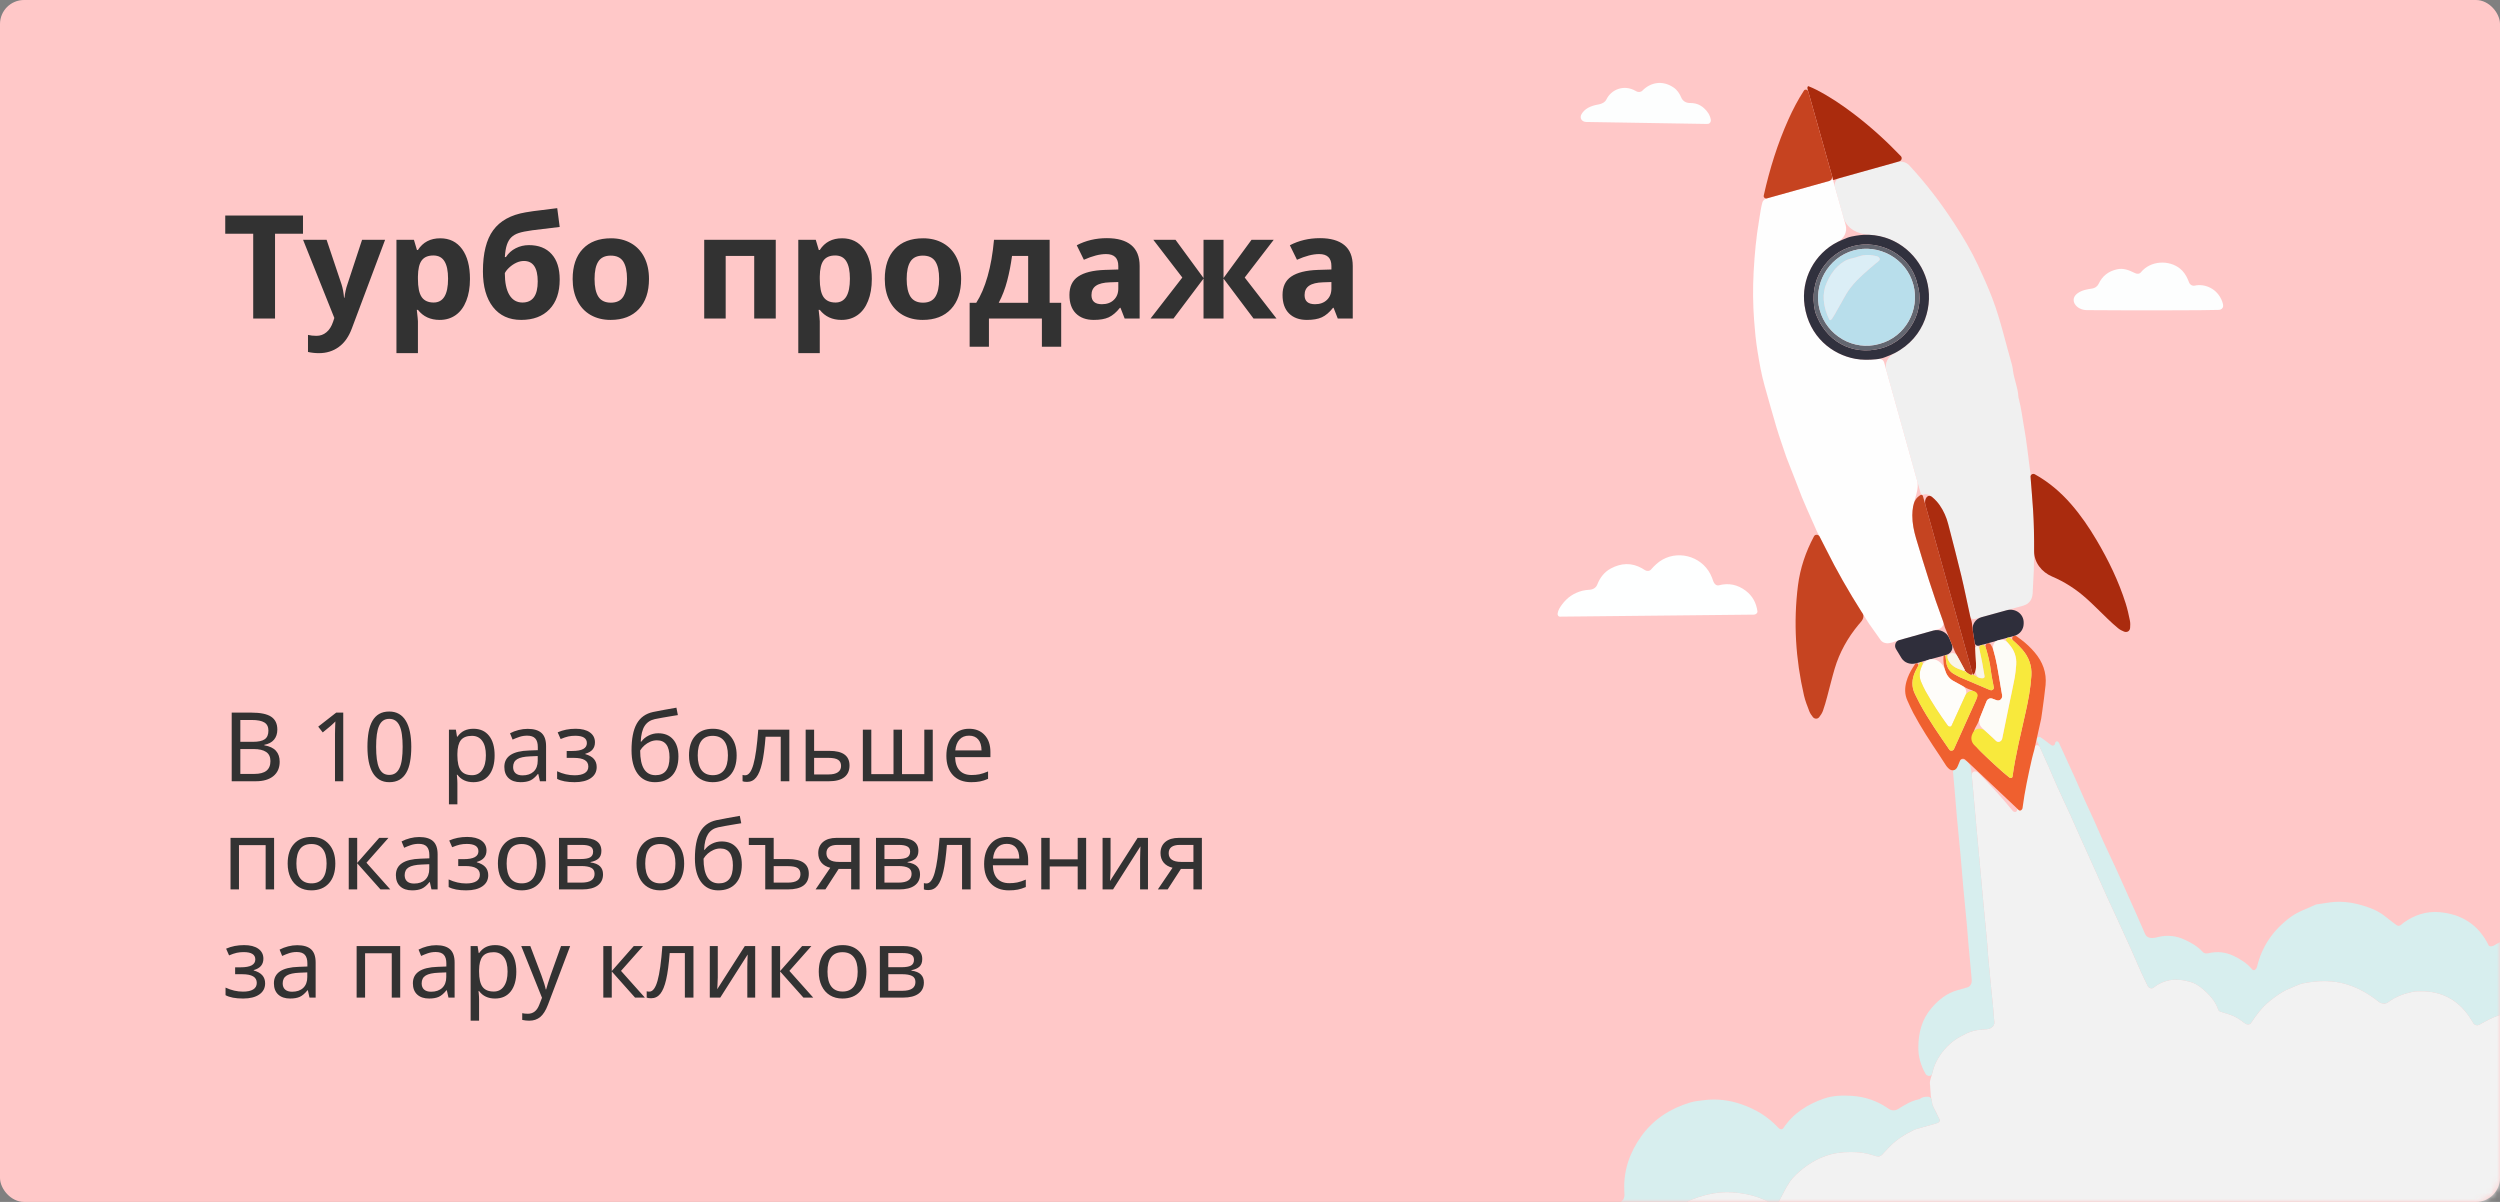 <svg width="416" height="200" viewBox="0 0 416 200" fill="none" xmlns="http://www.w3.org/2000/svg">
<rect x="0" y="0" width="416" height="200" fill="#808080" stroke="none"/>
<rect width="416" height="200" rx="4" fill="#FFC8C8"/>
<path d="M45.766 53H42.133V38.891H37.48V35.867H50.418V38.891H45.766V53ZM50.43 39.898H54.344L56.816 47.27C57.027 47.91 57.172 48.668 57.25 49.543H57.32C57.406 48.738 57.574 47.98 57.824 47.27L60.25 39.898H64.082L58.539 54.676C58.031 56.043 57.305 57.066 56.359 57.746C55.422 58.426 54.324 58.766 53.066 58.766C52.449 58.766 51.844 58.699 51.25 58.566V55.73C51.68 55.832 52.148 55.883 52.656 55.883C53.289 55.883 53.84 55.688 54.309 55.297C54.785 54.914 55.156 54.332 55.422 53.551L55.633 52.906L50.43 39.898ZM73.164 53.234C71.625 53.234 70.418 52.676 69.543 51.559H69.356C69.481 52.652 69.543 53.285 69.543 53.457V58.766H65.969V39.898H68.875L69.379 41.598H69.543C70.379 40.301 71.617 39.652 73.258 39.652C74.805 39.652 76.016 40.25 76.891 41.445C77.766 42.641 78.203 44.301 78.203 46.426C78.203 47.824 77.996 49.039 77.582 50.07C77.176 51.102 76.594 51.887 75.836 52.426C75.078 52.965 74.188 53.234 73.164 53.234ZM72.109 42.512C71.227 42.512 70.582 42.785 70.176 43.332C69.769 43.871 69.559 44.766 69.543 46.016V46.402C69.543 47.809 69.75 48.816 70.164 49.426C70.586 50.035 71.25 50.34 72.156 50.34C73.758 50.34 74.559 49.02 74.559 46.379C74.559 45.09 74.359 44.125 73.961 43.484C73.57 42.836 72.953 42.512 72.109 42.512ZM80.359 45.148C80.359 42.141 80.93 39.859 82.07 38.305C83.219 36.742 85.008 35.754 87.438 35.34C88.289 35.191 89.144 35.07 90.004 34.977C90.871 34.875 91.777 34.762 92.723 34.637L93.133 37.766C91.148 37.992 89.633 38.176 88.586 38.316C87.547 38.457 86.781 38.613 86.289 38.785C85.797 38.949 85.391 39.188 85.07 39.5C84.758 39.812 84.516 40.227 84.344 40.742C84.172 41.25 84.059 41.93 84.004 42.781H84.18C84.594 42.141 85.141 41.648 85.82 41.305C86.5 40.961 87.231 40.789 88.012 40.789C89.629 40.789 90.887 41.285 91.785 42.277C92.684 43.262 93.133 44.676 93.133 46.52C93.133 48.645 92.562 50.297 91.422 51.477C90.289 52.648 88.723 53.234 86.723 53.234C84.723 53.234 83.16 52.52 82.035 51.09C80.918 49.652 80.359 47.672 80.359 45.148ZM86.934 50.34C88.629 50.34 89.477 49.172 89.477 46.836C89.477 44.562 88.711 43.426 87.18 43.426C86.758 43.426 86.336 43.523 85.914 43.719C85.5 43.914 85.117 44.172 84.766 44.492C84.422 44.805 84.168 45.121 84.004 45.441C84.004 47.027 84.258 48.242 84.766 49.086C85.273 49.922 85.996 50.34 86.934 50.34ZM98.934 46.426C98.934 47.723 99.144 48.703 99.566 49.367C99.996 50.031 100.691 50.363 101.652 50.363C102.605 50.363 103.289 50.035 103.703 49.379C104.125 48.715 104.336 47.73 104.336 46.426C104.336 45.129 104.125 44.156 103.703 43.508C103.281 42.859 102.59 42.535 101.629 42.535C100.676 42.535 99.988 42.859 99.566 43.508C99.144 44.148 98.934 45.121 98.934 46.426ZM107.992 46.426C107.992 48.559 107.43 50.227 106.305 51.43C105.18 52.633 103.613 53.234 101.605 53.234C100.348 53.234 99.238 52.961 98.277 52.414C97.316 51.859 96.578 51.066 96.062 50.035C95.547 49.004 95.289 47.801 95.289 46.426C95.289 44.285 95.848 42.621 96.965 41.434C98.082 40.246 99.652 39.652 101.676 39.652C102.934 39.652 104.043 39.926 105.004 40.473C105.965 41.02 106.703 41.805 107.219 42.828C107.734 43.852 107.992 45.051 107.992 46.426ZM129.086 39.898V53H125.5V42.582H120.754V53H117.18V39.898H129.086ZM140.031 53.234C138.492 53.234 137.285 52.676 136.41 51.559H136.223C136.348 52.652 136.41 53.285 136.41 53.457V58.766H132.836V39.898H135.742L136.246 41.598H136.41C137.246 40.301 138.484 39.652 140.125 39.652C141.672 39.652 142.883 40.25 143.758 41.445C144.633 42.641 145.07 44.301 145.07 46.426C145.07 47.824 144.863 49.039 144.449 50.07C144.043 51.102 143.461 51.887 142.703 52.426C141.945 52.965 141.055 53.234 140.031 53.234ZM138.977 42.512C138.094 42.512 137.449 42.785 137.043 43.332C136.637 43.871 136.426 44.766 136.41 46.016V46.402C136.41 47.809 136.617 48.816 137.031 49.426C137.453 50.035 138.117 50.34 139.023 50.34C140.625 50.34 141.426 49.02 141.426 46.379C141.426 45.09 141.227 44.125 140.828 43.484C140.438 42.836 139.82 42.512 138.977 42.512ZM150.871 46.426C150.871 47.723 151.082 48.703 151.504 49.367C151.934 50.031 152.629 50.363 153.59 50.363C154.543 50.363 155.227 50.035 155.641 49.379C156.062 48.715 156.273 47.73 156.273 46.426C156.273 45.129 156.062 44.156 155.641 43.508C155.219 42.859 154.527 42.535 153.566 42.535C152.613 42.535 151.926 42.859 151.504 43.508C151.082 44.148 150.871 45.121 150.871 46.426ZM159.93 46.426C159.93 48.559 159.367 50.227 158.242 51.43C157.117 52.633 155.551 53.234 153.543 53.234C152.285 53.234 151.176 52.961 150.215 52.414C149.254 51.859 148.516 51.066 148 50.035C147.484 49.004 147.227 47.801 147.227 46.426C147.227 44.285 147.785 42.621 148.902 41.434C150.02 40.246 151.59 39.652 153.613 39.652C154.871 39.652 155.98 39.926 156.941 40.473C157.902 41.02 158.641 41.805 159.156 42.828C159.672 43.852 159.93 45.051 159.93 46.426ZM171.086 50.387V42.582H168.402C168.207 44.035 167.938 45.414 167.594 46.719C167.258 48.023 166.789 49.246 166.188 50.387H171.086ZM176.582 57.699H173.371V53H164.559V57.699H161.348V50.387H162.449C163.199 49.223 163.828 47.754 164.336 45.98C164.844 44.207 165.199 42.18 165.402 39.898H174.66V50.387H176.582V57.699ZM187.141 53L186.449 51.219H186.355C185.754 51.977 185.133 52.504 184.492 52.801C183.859 53.09 183.031 53.234 182.008 53.234C180.75 53.234 179.758 52.875 179.031 52.156C178.312 51.438 177.953 50.414 177.953 49.086C177.953 47.695 178.438 46.672 179.406 46.016C180.383 45.352 181.852 44.984 183.812 44.914L186.086 44.844V44.27C186.086 42.941 185.406 42.277 184.047 42.277C183 42.277 181.77 42.594 180.355 43.227L179.172 40.812C180.68 40.023 182.352 39.629 184.188 39.629C185.945 39.629 187.293 40.012 188.23 40.777C189.168 41.543 189.637 42.707 189.637 44.27V53H187.141ZM186.086 46.93L184.703 46.977C183.664 47.008 182.891 47.195 182.383 47.539C181.875 47.883 181.621 48.406 181.621 49.109C181.621 50.117 182.199 50.621 183.355 50.621C184.184 50.621 184.844 50.383 185.336 49.906C185.836 49.43 186.086 48.797 186.086 48.008V46.93ZM200.266 46.262V39.898H203.594V46.262L208.258 39.898H211.949L207.121 46.18L212.406 53H208.586L203.594 46.355V53H200.266V46.355L195.273 53H191.453L196.738 46.18L191.91 39.898H195.602L200.266 46.262ZM222.602 53L221.91 51.219H221.816C221.215 51.977 220.594 52.504 219.953 52.801C219.32 53.09 218.492 53.234 217.469 53.234C216.211 53.234 215.219 52.875 214.492 52.156C213.773 51.438 213.414 50.414 213.414 49.086C213.414 47.695 213.898 46.672 214.867 46.016C215.844 45.352 217.312 44.984 219.273 44.914L221.547 44.844V44.27C221.547 42.941 220.867 42.277 219.508 42.277C218.461 42.277 217.23 42.594 215.816 43.227L214.633 40.812C216.141 40.023 217.812 39.629 219.648 39.629C221.406 39.629 222.754 40.012 223.691 40.777C224.629 41.543 225.098 42.707 225.098 44.27V53H222.602ZM221.547 46.93L220.164 46.977C219.125 47.008 218.352 47.195 217.844 47.539C217.336 47.883 217.082 48.406 217.082 49.109C217.082 50.117 217.66 50.621 218.816 50.621C219.645 50.621 220.305 50.383 220.797 49.906C221.297 49.43 221.547 48.797 221.547 48.008V46.93Z" fill="#323232"/>
<path d="M38.555 118.578H41.812C43.344 118.578 44.448 118.807 45.125 119.266C45.807 119.719 46.148 120.432 46.148 121.406C46.148 122.083 45.964 122.643 45.594 123.086C45.224 123.523 44.685 123.807 43.977 123.938V124.016C44.857 124.167 45.503 124.471 45.914 124.93C46.331 125.388 46.539 125.995 46.539 126.75C46.539 127.771 46.19 128.568 45.492 129.141C44.794 129.714 43.82 130 42.57 130H38.555V118.578ZM39.992 123.438H42.102C42.997 123.438 43.648 123.294 44.055 123.008C44.461 122.721 44.664 122.242 44.664 121.57C44.664 120.945 44.44 120.495 43.992 120.219C43.55 119.943 42.846 119.805 41.883 119.805H39.992V123.438ZM39.992 124.641V128.781H42.297C43.214 128.781 43.893 128.604 44.336 128.25C44.779 127.896 45 127.359 45 126.641C45 125.958 44.766 125.456 44.297 125.133C43.828 124.805 43.125 124.641 42.188 124.641H39.992ZM57.117 130H55.742V122.867C55.742 122.643 55.742 122.404 55.742 122.148C55.747 121.893 55.753 121.641 55.758 121.391C55.768 121.135 55.776 120.893 55.781 120.664C55.792 120.43 55.8 120.224 55.805 120.047C55.716 120.141 55.638 120.221 55.57 120.289C55.503 120.357 55.432 120.422 55.359 120.484C55.292 120.547 55.219 120.615 55.141 120.688C55.062 120.755 54.969 120.836 54.859 120.93L53.703 121.875L52.953 120.914L55.945 118.578H57.117V130ZM68.438 124.273C68.438 125.195 68.37 126.021 68.234 126.75C68.104 127.479 67.891 128.096 67.594 128.602C67.302 129.107 66.924 129.492 66.461 129.758C65.997 130.023 65.435 130.156 64.773 130.156C64.159 130.156 63.622 130.023 63.164 129.758C62.711 129.492 62.333 129.107 62.031 128.602C61.734 128.096 61.51 127.479 61.359 126.75C61.214 126.021 61.141 125.195 61.141 124.273C61.141 123.352 61.206 122.526 61.336 121.797C61.471 121.068 61.682 120.453 61.969 119.953C62.26 119.448 62.635 119.062 63.094 118.797C63.557 118.531 64.117 118.398 64.773 118.398C65.393 118.398 65.932 118.531 66.391 118.797C66.849 119.057 67.229 119.44 67.531 119.945C67.833 120.445 68.06 121.06 68.211 121.789C68.362 122.518 68.438 123.346 68.438 124.273ZM62.586 124.273C62.586 125.055 62.625 125.737 62.703 126.32C62.781 126.904 62.906 127.391 63.078 127.781C63.25 128.167 63.474 128.458 63.75 128.656C64.031 128.849 64.372 128.945 64.773 128.945C65.174 128.945 65.516 128.849 65.797 128.656C66.078 128.464 66.307 128.174 66.484 127.789C66.667 127.404 66.797 126.919 66.875 126.336C66.958 125.747 67 125.06 67 124.273C67 123.492 66.958 122.81 66.875 122.227C66.797 121.643 66.667 121.159 66.484 120.773C66.307 120.388 66.078 120.099 65.797 119.906C65.516 119.714 65.174 119.617 64.773 119.617C64.372 119.617 64.031 119.714 63.75 119.906C63.474 120.099 63.25 120.388 63.078 120.773C62.906 121.159 62.781 121.643 62.703 122.227C62.625 122.81 62.586 123.492 62.586 124.273ZM78.766 130.156C77.615 130.156 76.729 129.742 76.109 128.914H76.016L76.047 129.234C76.088 129.641 76.109 130.003 76.109 130.32V133.844H74.703V121.422H75.859L76.047 122.594H76.109C76.443 122.125 76.828 121.786 77.266 121.578C77.703 121.37 78.208 121.266 78.781 121.266C79.896 121.266 80.76 121.654 81.375 122.43C81.995 123.201 82.305 124.289 82.305 125.695C82.305 127.096 81.995 128.19 81.375 128.977C80.755 129.763 79.885 130.156 78.766 130.156ZM78.531 122.445C77.682 122.445 77.068 122.685 76.688 123.164C76.312 123.643 76.12 124.396 76.109 125.422V125.695C76.109 126.857 76.302 127.698 76.688 128.219C77.073 128.734 77.698 128.992 78.562 128.992C79.281 128.992 79.841 128.701 80.242 128.117C80.648 127.534 80.852 126.721 80.852 125.68C80.852 124.633 80.648 123.833 80.242 123.281C79.841 122.724 79.271 122.445 78.531 122.445ZM89.844 130L89.57 128.781H89.508C89.081 129.318 88.654 129.682 88.227 129.875C87.805 130.062 87.271 130.156 86.625 130.156C85.781 130.156 85.12 129.935 84.641 129.492C84.162 129.049 83.922 128.424 83.922 127.617C83.922 125.878 85.294 124.966 88.039 124.883L89.492 124.828V124.32C89.492 123.669 89.352 123.19 89.07 122.883C88.789 122.57 88.338 122.414 87.719 122.414C87.266 122.414 86.836 122.482 86.43 122.617C86.029 122.753 85.651 122.904 85.297 123.07L84.867 122.016C85.299 121.786 85.771 121.607 86.281 121.477C86.792 121.346 87.297 121.281 87.797 121.281C88.833 121.281 89.604 121.51 90.109 121.969C90.615 122.427 90.867 123.156 90.867 124.156V130H89.844ZM86.945 129.023C87.732 129.023 88.349 128.812 88.797 128.391C89.25 127.964 89.477 127.359 89.477 126.578V125.805L88.211 125.859C87.227 125.896 86.508 126.052 86.055 126.328C85.607 126.604 85.383 127.039 85.383 127.633C85.383 128.081 85.518 128.424 85.789 128.664C86.065 128.904 86.451 129.023 86.945 129.023ZM95.227 124.961C96.846 124.961 97.656 124.523 97.656 123.648C97.656 122.836 97.008 122.43 95.711 122.43C95.299 122.43 94.917 122.469 94.562 122.547C94.208 122.625 93.784 122.768 93.289 122.977L92.797 121.859C93.688 121.464 94.685 121.266 95.789 121.266C96.794 121.266 97.581 121.466 98.148 121.867C98.716 122.268 99 122.82 99 123.523C99 124.497 98.463 125.13 97.391 125.422V125.484C98.042 125.672 98.521 125.943 98.828 126.297C99.135 126.651 99.289 127.096 99.289 127.633C99.289 128.419 98.963 129.036 98.312 129.484C97.662 129.932 96.766 130.156 95.625 130.156C94.365 130.156 93.391 129.971 92.703 129.602V128.336C93.656 128.784 94.625 129.008 95.609 129.008C96.344 129.008 96.909 128.885 97.305 128.641C97.701 128.396 97.898 128.034 97.898 127.555C97.898 127.065 97.698 126.703 97.297 126.469C96.896 126.229 96.281 126.109 95.453 126.109H94.297V124.961H95.227ZM105.086 124.852C105.086 122.94 105.372 121.469 105.945 120.438C106.523 119.401 107.43 118.747 108.664 118.477C109.826 118.242 111.122 118.003 112.555 117.758L112.797 118.992L111.867 119.141C110.659 119.339 109.688 119.513 108.953 119.664C108.203 119.831 107.638 120.214 107.258 120.812C106.883 121.406 106.669 122.271 106.617 123.406H106.719C107.021 122.984 107.422 122.648 107.922 122.398C108.427 122.143 108.964 122.016 109.531 122.016C110.583 122.016 111.406 122.354 112 123.031C112.594 123.708 112.891 124.656 112.891 125.875C112.891 127.234 112.544 128.289 111.852 129.039C111.159 129.784 110.198 130.156 108.969 130.156C107.75 130.156 106.797 129.69 106.109 128.758C105.427 127.826 105.086 126.523 105.086 124.852ZM109.086 128.992C110.633 128.992 111.406 128 111.406 126.016C111.406 124.13 110.706 123.188 109.305 123.188C108.924 123.188 108.555 123.266 108.195 123.422C107.841 123.578 107.518 123.784 107.227 124.039C106.94 124.294 106.706 124.576 106.523 124.883C106.523 127.622 107.378 128.992 109.086 128.992ZM122.578 125.695C122.578 127.096 122.224 128.19 121.516 128.977C120.807 129.763 119.828 130.156 118.578 130.156C117.802 130.156 117.115 129.977 116.516 129.617C115.917 129.253 115.456 128.732 115.133 128.055C114.81 127.378 114.648 126.591 114.648 125.695C114.648 124.299 114.997 123.214 115.695 122.438C116.393 121.656 117.372 121.266 118.633 121.266C119.841 121.266 120.799 121.664 121.508 122.461C122.221 123.253 122.578 124.331 122.578 125.695ZM116.102 125.695C116.102 126.773 116.312 127.594 116.734 128.156C117.161 128.714 117.789 128.992 118.617 128.992C119.435 128.992 120.057 128.714 120.484 128.156C120.911 127.594 121.125 126.773 121.125 125.695C121.125 124.617 120.909 123.807 120.477 123.266C120.049 122.719 119.422 122.445 118.594 122.445C116.932 122.445 116.102 123.529 116.102 125.695ZM131.344 130H129.914V122.594H127.391C127.245 124.469 127.047 125.943 126.797 127.016C126.552 128.083 126.229 128.867 125.828 129.367C125.432 129.862 124.924 130.109 124.305 130.109C123.966 130.109 123.719 130.073 123.562 130V128.945C123.672 128.987 123.818 129.008 124 129.008C124.573 129.008 125.029 128.404 125.367 127.195C125.711 125.987 125.979 124.062 126.172 121.422H131.344V130ZM135.469 124.945H138.016C140.245 124.945 141.359 125.755 141.359 127.375C141.359 128.229 141.07 128.88 140.492 129.328C139.914 129.776 139.068 130 137.953 130H134.062V121.422H135.469V124.945ZM139.953 127.453C139.953 126.995 139.792 126.656 139.469 126.438C139.146 126.219 138.607 126.109 137.852 126.109H135.469V128.867H137.891C138.552 128.867 139.06 128.747 139.414 128.508C139.773 128.268 139.953 127.917 139.953 127.453ZM150.094 128.812H153.805V121.422H155.211V130H143.578V121.422H144.984V128.812H148.68V121.422H150.094V128.812ZM161.602 130.156C160.315 130.156 159.305 129.768 158.57 128.992C157.841 128.211 157.477 127.138 157.477 125.773C157.477 124.398 157.818 123.305 158.5 122.492C159.182 121.674 160.104 121.266 161.266 121.266C162.344 121.266 163.203 121.615 163.844 122.312C164.484 123.005 164.805 123.945 164.805 125.133V125.984H158.93C158.956 126.958 159.203 127.698 159.672 128.203C160.141 128.708 160.805 128.961 161.664 128.961C162.122 128.961 162.557 128.922 162.969 128.844C163.38 128.76 163.862 128.602 164.414 128.367V129.602C163.94 129.805 163.495 129.948 163.078 130.031C162.661 130.115 162.169 130.156 161.602 130.156ZM161.25 122.414C160.578 122.414 160.047 122.63 159.656 123.062C159.266 123.495 159.034 124.096 158.961 124.867H163.328C163.318 124.065 163.133 123.456 162.773 123.039C162.414 122.622 161.906 122.414 161.25 122.414ZM39.766 148H38.359V139.422H45.609V148H44.203V140.625H39.766V148ZM55.797 143.695C55.797 145.096 55.443 146.19 54.734 146.977C54.026 147.763 53.047 148.156 51.797 148.156C51.021 148.156 50.333 147.977 49.734 147.617C49.135 147.253 48.675 146.732 48.352 146.055C48.029 145.378 47.867 144.591 47.867 143.695C47.867 142.299 48.216 141.214 48.914 140.438C49.612 139.656 50.591 139.266 51.852 139.266C53.06 139.266 54.018 139.664 54.727 140.461C55.44 141.253 55.797 142.331 55.797 143.695ZM49.32 143.695C49.32 144.773 49.531 145.594 49.953 146.156C50.38 146.714 51.008 146.992 51.836 146.992C52.654 146.992 53.276 146.714 53.703 146.156C54.13 145.594 54.344 144.773 54.344 143.695C54.344 142.617 54.128 141.807 53.695 141.266C53.268 140.719 52.641 140.445 51.812 140.445C50.151 140.445 49.32 141.529 49.32 143.695ZM63.102 139.422H64.641L60.977 143.555L64.945 148H63.312L59.438 143.648V148H58.031V139.422H59.438V143.586L63.102 139.422ZM71.797 148L71.523 146.781H71.461C71.034 147.318 70.607 147.682 70.18 147.875C69.758 148.062 69.224 148.156 68.578 148.156C67.734 148.156 67.073 147.935 66.594 147.492C66.115 147.049 65.875 146.424 65.875 145.617C65.875 143.878 67.247 142.966 69.992 142.883L71.445 142.828V142.32C71.445 141.669 71.305 141.19 71.023 140.883C70.742 140.57 70.292 140.414 69.672 140.414C69.219 140.414 68.789 140.482 68.383 140.617C67.982 140.753 67.604 140.904 67.25 141.07L66.82 140.016C67.253 139.786 67.724 139.607 68.234 139.477C68.745 139.346 69.25 139.281 69.75 139.281C70.787 139.281 71.557 139.51 72.062 139.969C72.568 140.427 72.82 141.156 72.82 142.156V148H71.797ZM68.898 147.023C69.685 147.023 70.302 146.812 70.75 146.391C71.203 145.964 71.43 145.359 71.43 144.578V143.805L70.164 143.859C69.18 143.896 68.461 144.052 68.008 144.328C67.56 144.604 67.336 145.039 67.336 145.633C67.336 146.081 67.471 146.424 67.742 146.664C68.018 146.904 68.404 147.023 68.898 147.023ZM77.18 142.961C78.799 142.961 79.609 142.523 79.609 141.648C79.609 140.836 78.961 140.43 77.664 140.43C77.253 140.43 76.87 140.469 76.516 140.547C76.162 140.625 75.737 140.768 75.242 140.977L74.75 139.859C75.641 139.464 76.638 139.266 77.742 139.266C78.747 139.266 79.534 139.466 80.102 139.867C80.669 140.268 80.953 140.82 80.953 141.523C80.953 142.497 80.417 143.13 79.344 143.422V143.484C79.995 143.672 80.474 143.943 80.781 144.297C81.088 144.651 81.242 145.096 81.242 145.633C81.242 146.419 80.917 147.036 80.266 147.484C79.615 147.932 78.719 148.156 77.578 148.156C76.318 148.156 75.344 147.971 74.656 147.602V146.336C75.609 146.784 76.578 147.008 77.562 147.008C78.297 147.008 78.862 146.885 79.258 146.641C79.654 146.396 79.852 146.034 79.852 145.555C79.852 145.065 79.651 144.703 79.25 144.469C78.849 144.229 78.234 144.109 77.406 144.109H76.25V142.961H77.18ZM90.781 143.695C90.781 145.096 90.427 146.19 89.719 146.977C89.01 147.763 88.031 148.156 86.781 148.156C86.005 148.156 85.318 147.977 84.719 147.617C84.12 147.253 83.659 146.732 83.336 146.055C83.013 145.378 82.852 144.591 82.852 143.695C82.852 142.299 83.201 141.214 83.898 140.438C84.596 139.656 85.576 139.266 86.836 139.266C88.044 139.266 89.003 139.664 89.711 140.461C90.424 141.253 90.781 142.331 90.781 143.695ZM84.305 143.695C84.305 144.773 84.516 145.594 84.938 146.156C85.365 146.714 85.992 146.992 86.82 146.992C87.638 146.992 88.26 146.714 88.688 146.156C89.115 145.594 89.328 144.773 89.328 143.695C89.328 142.617 89.112 141.807 88.68 141.266C88.253 140.719 87.625 140.445 86.797 140.445C85.135 140.445 84.305 141.529 84.305 143.695ZM100.07 141.586C100.07 142.138 99.914 142.56 99.602 142.852C99.289 143.138 98.844 143.333 98.266 143.438V143.508C98.99 143.607 99.516 143.823 99.844 144.156C100.177 144.484 100.344 144.927 100.344 145.484C100.344 146.297 100.044 146.919 99.445 147.352C98.852 147.784 97.995 148 96.875 148H93.016V139.422H96.859C99 139.422 100.07 140.143 100.07 141.586ZM98.938 145.406C98.938 144.927 98.75 144.591 98.375 144.398C98 144.206 97.451 144.109 96.727 144.109H94.422V146.867H96.758C98.211 146.867 98.938 146.38 98.938 145.406ZM98.695 141.711C98.695 141.31 98.539 141.023 98.227 140.852C97.919 140.68 97.453 140.594 96.828 140.594H94.422V142.945H96.57C97.336 142.945 97.88 142.852 98.203 142.664C98.531 142.471 98.695 142.154 98.695 141.711ZM113.844 143.695C113.844 145.096 113.49 146.19 112.781 146.977C112.073 147.763 111.094 148.156 109.844 148.156C109.068 148.156 108.38 147.977 107.781 147.617C107.182 147.253 106.721 146.732 106.398 146.055C106.076 145.378 105.914 144.591 105.914 143.695C105.914 142.299 106.263 141.214 106.961 140.438C107.659 139.656 108.638 139.266 109.898 139.266C111.107 139.266 112.065 139.664 112.773 140.461C113.487 141.253 113.844 142.331 113.844 143.695ZM107.367 143.695C107.367 144.773 107.578 145.594 108 146.156C108.427 146.714 109.055 146.992 109.883 146.992C110.701 146.992 111.323 146.714 111.75 146.156C112.177 145.594 112.391 144.773 112.391 143.695C112.391 142.617 112.174 141.807 111.742 141.266C111.315 140.719 110.688 140.445 109.859 140.445C108.198 140.445 107.367 141.529 107.367 143.695ZM115.633 142.852C115.633 140.94 115.919 139.469 116.492 138.438C117.07 137.401 117.977 136.747 119.211 136.477C120.372 136.242 121.669 136.003 123.102 135.758L123.344 136.992L122.414 137.141C121.206 137.339 120.234 137.513 119.5 137.664C118.75 137.831 118.185 138.214 117.805 138.812C117.43 139.406 117.216 140.271 117.164 141.406H117.266C117.568 140.984 117.969 140.648 118.469 140.398C118.974 140.143 119.51 140.016 120.078 140.016C121.13 140.016 121.953 140.354 122.547 141.031C123.141 141.708 123.438 142.656 123.438 143.875C123.438 145.234 123.091 146.289 122.398 147.039C121.706 147.784 120.745 148.156 119.516 148.156C118.297 148.156 117.344 147.69 116.656 146.758C115.974 145.826 115.633 144.523 115.633 142.852ZM119.633 146.992C121.18 146.992 121.953 146 121.953 144.016C121.953 142.13 121.253 141.188 119.852 141.188C119.471 141.188 119.102 141.266 118.742 141.422C118.388 141.578 118.065 141.784 117.773 142.039C117.487 142.294 117.253 142.576 117.07 142.883C117.07 145.622 117.924 146.992 119.633 146.992ZM128.742 142.945H131.109C133.427 142.945 134.586 143.755 134.586 145.375C134.586 147.125 133.422 148 131.094 148H127.336V140.609H124.602V139.422H128.742V142.945ZM133.195 145.453C133.195 144.984 133.036 144.646 132.719 144.438C132.406 144.229 131.854 144.125 131.062 144.125H128.742V146.867H131.109C132.5 146.867 133.195 146.396 133.195 145.453ZM137.344 148H135.711L138.156 144.398C137.5 144.232 137.003 143.938 136.664 143.516C136.326 143.094 136.156 142.573 136.156 141.953C136.156 141.161 136.424 140.542 136.961 140.094C137.497 139.646 138.242 139.422 139.195 139.422H143.039V148H141.633V144.594H139.547L137.344 148ZM137.516 141.969C137.516 142.938 138.214 143.422 139.609 143.422H141.633V140.594H139.344C138.745 140.594 138.289 140.711 137.977 140.945C137.669 141.18 137.516 141.521 137.516 141.969ZM152.82 141.586C152.82 142.138 152.664 142.56 152.352 142.852C152.039 143.138 151.594 143.333 151.016 143.438V143.508C151.74 143.607 152.266 143.823 152.594 144.156C152.927 144.484 153.094 144.927 153.094 145.484C153.094 146.297 152.794 146.919 152.195 147.352C151.602 147.784 150.745 148 149.625 148H145.766V139.422H149.609C151.75 139.422 152.82 140.143 152.82 141.586ZM151.688 145.406C151.688 144.927 151.5 144.591 151.125 144.398C150.75 144.206 150.201 144.109 149.477 144.109H147.172V146.867H149.508C150.961 146.867 151.688 146.38 151.688 145.406ZM151.445 141.711C151.445 141.31 151.289 141.023 150.977 140.852C150.669 140.68 150.203 140.594 149.578 140.594H147.172V142.945H149.32C150.086 142.945 150.63 142.852 150.953 142.664C151.281 142.471 151.445 142.154 151.445 141.711ZM161.516 148H160.086V140.594H157.562C157.417 142.469 157.219 143.943 156.969 145.016C156.724 146.083 156.401 146.867 156 147.367C155.604 147.862 155.096 148.109 154.477 148.109C154.138 148.109 153.891 148.073 153.734 148V146.945C153.844 146.987 153.99 147.008 154.172 147.008C154.745 147.008 155.201 146.404 155.539 145.195C155.883 143.987 156.151 142.062 156.344 139.422H161.516V148ZM167.883 148.156C166.596 148.156 165.586 147.768 164.852 146.992C164.122 146.211 163.758 145.138 163.758 143.773C163.758 142.398 164.099 141.305 164.781 140.492C165.464 139.674 166.385 139.266 167.547 139.266C168.625 139.266 169.484 139.615 170.125 140.312C170.766 141.005 171.086 141.945 171.086 143.133V143.984H165.211C165.237 144.958 165.484 145.698 165.953 146.203C166.422 146.708 167.086 146.961 167.945 146.961C168.404 146.961 168.839 146.922 169.25 146.844C169.661 146.76 170.143 146.602 170.695 146.367V147.602C170.221 147.805 169.776 147.948 169.359 148.031C168.943 148.115 168.451 148.156 167.883 148.156ZM167.531 140.414C166.859 140.414 166.328 140.63 165.938 141.062C165.547 141.495 165.315 142.096 165.242 142.867H169.609C169.599 142.065 169.414 141.456 169.055 141.039C168.695 140.622 168.188 140.414 167.531 140.414ZM174.672 139.422V142.992H179.328V139.422H180.734V148H179.328V144.18H174.672V148H173.266V139.422H174.672ZM184.797 139.422V144.656L184.734 146.172L184.703 146.609L189.297 139.422H191.023V148H189.711V142.945L189.734 141.859L189.773 140.828L185.211 148H183.469V139.422H184.797ZM194.297 148H192.664L195.109 144.398C194.453 144.232 193.956 143.938 193.617 143.516C193.279 143.094 193.109 142.573 193.109 141.953C193.109 141.161 193.378 140.542 193.914 140.094C194.451 139.646 195.195 139.422 196.148 139.422H199.992V148H198.586V144.594H196.5L194.297 148ZM194.469 141.969C194.469 142.938 195.167 143.422 196.562 143.422H198.586V140.594H196.297C195.698 140.594 195.242 140.711 194.93 140.945C194.622 141.18 194.469 141.521 194.469 141.969ZM40.055 160.961C41.675 160.961 42.484 160.523 42.484 159.648C42.484 158.836 41.836 158.43 40.539 158.43C40.128 158.43 39.745 158.469 39.391 158.547C39.036 158.625 38.612 158.768 38.117 158.977L37.625 157.859C38.516 157.464 39.513 157.266 40.617 157.266C41.622 157.266 42.409 157.466 42.977 157.867C43.544 158.268 43.828 158.82 43.828 159.523C43.828 160.497 43.292 161.13 42.219 161.422V161.484C42.87 161.672 43.349 161.943 43.656 162.297C43.964 162.651 44.117 163.096 44.117 163.633C44.117 164.419 43.792 165.036 43.141 165.484C42.49 165.932 41.594 166.156 40.453 166.156C39.193 166.156 38.219 165.971 37.531 165.602V164.336C38.484 164.784 39.453 165.008 40.438 165.008C41.172 165.008 41.737 164.885 42.133 164.641C42.529 164.396 42.727 164.034 42.727 163.555C42.727 163.065 42.526 162.703 42.125 162.469C41.724 162.229 41.109 162.109 40.281 162.109H39.125V160.961H40.055ZM51.5 166L51.227 164.781H51.164C50.737 165.318 50.31 165.682 49.883 165.875C49.461 166.062 48.927 166.156 48.281 166.156C47.438 166.156 46.776 165.935 46.297 165.492C45.818 165.049 45.578 164.424 45.578 163.617C45.578 161.878 46.95 160.966 49.695 160.883L51.148 160.828V160.32C51.148 159.669 51.008 159.19 50.727 158.883C50.445 158.57 49.995 158.414 49.375 158.414C48.922 158.414 48.492 158.482 48.086 158.617C47.685 158.753 47.307 158.904 46.953 159.07L46.523 158.016C46.956 157.786 47.427 157.607 47.938 157.477C48.448 157.346 48.953 157.281 49.453 157.281C50.49 157.281 51.26 157.51 51.766 157.969C52.271 158.427 52.523 159.156 52.523 160.156V166H51.5ZM48.602 165.023C49.388 165.023 50.005 164.812 50.453 164.391C50.906 163.964 51.133 163.359 51.133 162.578V161.805L49.867 161.859C48.883 161.896 48.164 162.052 47.711 162.328C47.263 162.604 47.039 163.039 47.039 163.633C47.039 164.081 47.175 164.424 47.445 164.664C47.721 164.904 48.107 165.023 48.602 165.023ZM60.75 166H59.344V157.422H66.594V166H65.188V158.625H60.75V166ZM74.625 166L74.352 164.781H74.289C73.862 165.318 73.435 165.682 73.008 165.875C72.586 166.062 72.052 166.156 71.406 166.156C70.562 166.156 69.901 165.935 69.422 165.492C68.943 165.049 68.703 164.424 68.703 163.617C68.703 161.878 70.076 160.966 72.82 160.883L74.273 160.828V160.32C74.273 159.669 74.133 159.19 73.852 158.883C73.57 158.57 73.12 158.414 72.5 158.414C72.047 158.414 71.617 158.482 71.211 158.617C70.81 158.753 70.432 158.904 70.078 159.07L69.648 158.016C70.081 157.786 70.552 157.607 71.062 157.477C71.573 157.346 72.078 157.281 72.578 157.281C73.615 157.281 74.385 157.51 74.891 157.969C75.396 158.427 75.648 159.156 75.648 160.156V166H74.625ZM71.727 165.023C72.513 165.023 73.13 164.812 73.578 164.391C74.031 163.964 74.258 163.359 74.258 162.578V161.805L72.992 161.859C72.008 161.896 71.289 162.052 70.836 162.328C70.388 162.604 70.164 163.039 70.164 163.633C70.164 164.081 70.299 164.424 70.57 164.664C70.846 164.904 71.232 165.023 71.727 165.023ZM82.375 166.156C81.224 166.156 80.338 165.742 79.719 164.914H79.625L79.656 165.234C79.698 165.641 79.719 166.003 79.719 166.32V169.844H78.312V157.422H79.469L79.656 158.594H79.719C80.052 158.125 80.438 157.786 80.875 157.578C81.312 157.37 81.818 157.266 82.391 157.266C83.505 157.266 84.37 157.654 84.984 158.43C85.604 159.201 85.914 160.289 85.914 161.695C85.914 163.096 85.604 164.19 84.984 164.977C84.365 165.763 83.495 166.156 82.375 166.156ZM82.141 158.445C81.292 158.445 80.677 158.685 80.297 159.164C79.922 159.643 79.729 160.396 79.719 161.422V161.695C79.719 162.857 79.912 163.698 80.297 164.219C80.682 164.734 81.307 164.992 82.172 164.992C82.891 164.992 83.451 164.701 83.852 164.117C84.258 163.534 84.461 162.721 84.461 161.68C84.461 160.633 84.258 159.833 83.852 159.281C83.451 158.724 82.88 158.445 82.141 158.445ZM86.734 157.422H88.242L90.094 162.305C90.484 163.367 90.724 164.146 90.812 164.641H90.875C90.922 164.448 91.029 164.089 91.195 163.562C91.362 163.031 91.503 162.607 91.617 162.289L93.359 157.422H94.875L91.18 167.188C90.82 168.135 90.393 168.815 89.898 169.227C89.404 169.638 88.792 169.844 88.062 169.844C87.672 169.844 87.284 169.799 86.898 169.711V168.594C87.159 168.656 87.471 168.688 87.836 168.688C88.284 168.688 88.664 168.562 88.977 168.312C89.289 168.068 89.544 167.688 89.742 167.172L90.188 166.031L86.734 157.422ZM105.461 157.422H107L103.336 161.555L107.305 166H105.672L101.797 161.648V166H100.391V157.422H101.797V161.586L105.461 157.422ZM115.391 166H113.961V158.594H111.438C111.292 160.469 111.094 161.943 110.844 163.016C110.599 164.083 110.276 164.867 109.875 165.367C109.479 165.862 108.971 166.109 108.352 166.109C108.013 166.109 107.766 166.073 107.609 166V164.945C107.719 164.987 107.865 165.008 108.047 165.008C108.62 165.008 109.076 164.404 109.414 163.195C109.758 161.987 110.026 160.062 110.219 157.422H115.391V166ZM119.438 157.422V162.656L119.375 164.172L119.344 164.609L123.938 157.422H125.664V166H124.352V160.945L124.375 159.859L124.414 158.828L119.852 166H118.109V157.422H119.438ZM133.477 157.422H135.016L131.352 161.555L135.32 166H133.688L129.812 161.648V166H128.406V157.422H129.812V161.586L133.477 157.422ZM144.172 161.695C144.172 163.096 143.818 164.19 143.109 164.977C142.401 165.763 141.422 166.156 140.172 166.156C139.396 166.156 138.708 165.977 138.109 165.617C137.51 165.253 137.049 164.732 136.727 164.055C136.404 163.378 136.242 162.591 136.242 161.695C136.242 160.299 136.591 159.214 137.289 158.438C137.987 157.656 138.966 157.266 140.227 157.266C141.435 157.266 142.393 157.664 143.102 158.461C143.815 159.253 144.172 160.331 144.172 161.695ZM137.695 161.695C137.695 162.773 137.906 163.594 138.328 164.156C138.755 164.714 139.383 164.992 140.211 164.992C141.029 164.992 141.651 164.714 142.078 164.156C142.505 163.594 142.719 162.773 142.719 161.695C142.719 160.617 142.503 159.807 142.07 159.266C141.643 158.719 141.016 158.445 140.188 158.445C138.526 158.445 137.695 159.529 137.695 161.695ZM153.461 159.586C153.461 160.138 153.305 160.56 152.992 160.852C152.68 161.138 152.234 161.333 151.656 161.438V161.508C152.38 161.607 152.906 161.823 153.234 162.156C153.568 162.484 153.734 162.927 153.734 163.484C153.734 164.297 153.435 164.919 152.836 165.352C152.242 165.784 151.385 166 150.266 166H146.406V157.422H150.25C152.391 157.422 153.461 158.143 153.461 159.586ZM152.328 163.406C152.328 162.927 152.141 162.591 151.766 162.398C151.391 162.206 150.841 162.109 150.117 162.109H147.812V164.867H150.148C151.602 164.867 152.328 164.38 152.328 163.406ZM152.086 159.711C152.086 159.31 151.93 159.023 151.617 158.852C151.31 158.68 150.844 158.594 150.219 158.594H147.812V160.945H149.961C150.727 160.945 151.271 160.852 151.594 160.664C151.922 160.471 152.086 160.154 152.086 159.711Z" fill="#323232"/>
<mask id="mask0_522_6196" style="mask-type:alpha" maskUnits="userSpaceOnUse" x="208" y="0" width="208" height="200">
<rect x="208" width="208" height="200" rx="4" fill="#FFC8C8"/>
</mask>
<g mask="url(#mask0_522_6196)">
<path fill-rule="evenodd" clip-rule="evenodd" d="M170.594 225.558C170.166 225.469 169.763 225.311 169.327 225.292C169.145 225.284 168.966 225.258 168.789 225.218C168.284 225.105 167.769 225.021 167.255 225.076C166.143 225.193 165.026 225.264 163.932 225.527C163.599 225.607 163.258 225.619 162.945 225.797C162.68 225.947 162.389 226.077 162.093 226.144C161.012 226.385 160.091 226.971 159.207 227.571C156.651 229.306 154.776 231.613 153.752 234.553C153.411 235.531 153.104 236.525 152.985 237.569C152.804 239.149 152.877 240.715 153.115 242.281C153.165 242.604 152.875 242.898 152.549 242.888C152.152 242.875 151.793 242.744 151.433 242.671C149.628 242.308 147.824 242.406 146.035 242.712C144.664 242.947 143.372 243.473 142.139 244.122C141.595 244.408 141.037 244.682 140.539 245.037C138.566 246.442 136.94 248.169 135.79 250.319C135.74 250.411 135.682 250.499 135.621 250.585C135.437 250.842 135.375 251.158 135.307 251.466C135.272 251.626 135.209 251.775 135.119 251.919C134.962 252.172 134.611 252.212 134.408 251.995C134.177 251.749 134.033 251.456 133.916 251.142C133.915 251.141 133.917 251.139 133.918 251.139C133.921 251.139 133.922 251.136 133.92 251.134C133.828 251.078 133.735 251.024 133.643 250.968C133.185 250.619 132.745 250.239 132.262 249.927C131.35 249.338 130.36 248.914 129.304 248.644C128.87 248.533 128.672 248.016 128.776 247.58C128.84 247.313 128.903 247.058 128.977 246.805C129.449 245.177 129.441 243.515 129.144 241.881C128.77 239.822 127.737 238.056 126.294 236.552C125.52 235.745 124.645 235.028 123.631 234.538C122.555 234.017 121.428 233.639 120.229 233.461C118.913 233.266 117.622 233.232 116.339 233.636C115.75 233.822 115.146 233.96 114.558 234.147C114.23 234.251 113.908 234.389 113.603 234.548C112.148 235.311 110.914 236.331 109.938 237.665C109.924 237.684 109.911 237.703 109.897 237.723C109.489 238.303 108.729 238.208 108.203 237.731C106.565 236.234 104.594 235.563 102.422 235.363C101.528 235.281 100.665 235.436 99.784 235.547C98.634 235.693 98.16 236.898 98.472 238.014C101.475 248.76 104.479 259.506 107.483 270.255C108.078 272.383 110.292 273.622 112.423 273.04C217.503 244.308 319.158 242.299 424.238 213.567C426.369 212.985 427.812 210.73 427.766 208.522C427.57 199.153 428.911 177.787 428.289 171.735C428.223 171.091 427.573 170.605 427.025 170.261C425.799 169.494 424.46 168.993 423.063 168.697C422.05 168.482 421.001 168.377 419.965 168.354C419.086 168.334 418.192 168.445 417.323 168.602C416.53 168.745 415.735 168.962 414.991 169.269C414.141 169.62 413.349 170.112 412.525 170.53C412.201 170.694 411.785 170.585 411.576 170.289C411.441 170.097 411.337 169.884 411.214 169.683C409.253 166.488 406.401 164.889 402.641 164.941C402.258 164.945 401.866 164.958 401.493 165.037C400.007 165.35 398.601 165.857 397.372 166.786C396.9 167.143 396.223 167.024 395.76 166.655C394.186 165.402 392.512 164.431 390.607 163.832C388.139 163.055 385.669 163.136 383.179 163.646C382.492 163.787 381.889 164.146 381.244 164.392C379.887 164.908 378.729 165.715 377.621 166.627C376.381 167.646 375.441 168.907 374.567 170.231C374.361 170.543 373.897 170.542 373.597 170.32C373.022 169.896 372.479 169.477 371.878 169.18C371.134 168.812 370.308 168.609 369.516 168.358C369.365 168.31 369.201 168.23 369.149 168.081C368.616 166.522 367.538 165.37 366.293 164.373C365.788 163.969 365.196 163.602 364.584 163.419C362.374 162.755 360.242 162.831 358.342 164.357C358.022 164.613 357.534 164.388 357.354 164.02C356.991 163.278 356.639 162.562 356.309 161.837C355.784 160.681 355.304 159.506 354.784 158.348C353.998 156.593 353.2 154.843 352.399 153.095C351.87 151.941 351.322 150.797 350.794 149.642C350.298 148.557 349.818 147.465 349.332 146.377C348.955 145.535 348.58 144.692 348.201 143.851C347.522 142.343 346.835 140.837 346.159 139.328C345.624 138.134 345.111 136.931 344.567 135.742C343.866 134.201 343.133 132.675 342.436 131.133C341.897 129.941 341.401 128.729 340.871 127.534C340.388 126.443 339.896 125.356 339.405 124.269C339.226 123.873 338.643 123.912 338.528 124.332C337.603 127.682 336.684 131.034 335.752 134.382C335.706 134.545 335.684 134.723 335.622 134.891C335.51 135.194 335.101 135.169 334.9 134.916C333.166 132.737 331.248 130.725 329.32 128.721C329.294 128.694 329.267 128.667 329.241 128.639C328.75 128.139 328.04 128.337 328.105 129.034C328.262 130.72 328.416 132.407 328.567 134.093C328.678 135.32 328.776 136.549 328.889 137.775C329.12 140.305 329.358 142.833 329.591 145.364C329.714 146.705 329.829 148.048 329.955 149.39C330.181 151.804 330.418 154.218 330.639 156.632C330.727 157.591 330.771 158.554 330.859 159.512C331.047 161.544 331.252 163.573 331.449 165.603C331.556 166.714 331.706 167.824 331.75 168.938C331.765 169.307 331.838 169.679 331.868 170.059C331.921 170.744 331.306 171.19 330.623 171.264C329.859 171.347 329.072 171.352 328.339 171.553C327.607 171.755 326.907 172.116 326.233 172.48C324.599 173.363 323.355 174.652 322.423 176.256C322.01 176.966 321.725 177.717 321.551 178.513C321.421 179.11 321.075 179.767 321.141 180.374C321.152 180.472 321.161 180.571 321.17 180.669C321.219 181.228 321.246 181.787 321.282 182.347C321.347 182.685 321.409 183.024 321.477 183.361C321.523 183.585 321.541 183.825 321.636 184.027C321.999 184.792 322.39 185.541 322.763 186.3C322.862 186.502 322.69 186.742 322.483 186.829C322.355 186.883 322.227 186.933 322.096 186.972C321.168 187.24 320.234 187.49 319.305 187.755C319.008 187.839 318.701 187.914 318.427 188.05C316.825 188.839 315.337 189.791 314.13 191.132C313.846 191.447 313.547 191.75 313.261 192.064C312.948 192.408 312.617 192.532 312.13 192.372C311.141 192.047 310.129 191.791 309.079 191.734C307.609 191.653 306.156 191.697 304.718 192.071C302.927 192.537 301.339 193.395 299.919 194.541C299.143 195.167 298.374 195.866 297.814 196.678C297.074 197.751 296.544 198.969 295.921 200.124C295.754 200.43 295.359 200.536 295.044 200.387C294.9 200.318 294.762 200.25 294.629 200.176C293.371 199.47 292.035 198.994 290.622 198.715C289.022 198.4 287.425 198.283 285.79 198.48C284.354 198.653 282.98 199.039 281.658 199.556C280.292 200.09 279.045 200.892 277.93 201.858C277.024 202.641 276.135 203.469 275.503 204.488C274.487 206.125 273.456 207.772 273.097 209.719C273.006 210.212 272.899 210.701 272.812 211.194C272.692 211.887 272.022 212.338 271.343 212.155C271.072 212.082 270.806 212.011 270.539 211.941C267.645 211.179 264.974 211.731 262.449 213.266C261.264 213.987 260.397 215.01 259.552 216.069C259.312 216.371 258.853 216.382 258.561 216.13C258.395 215.986 258.237 215.848 258.082 215.706C257.33 215.015 256.442 214.516 255.513 214.16C253.481 213.382 251.393 213.24 249.264 213.825C248.507 214.033 247.809 214.356 247.139 214.724C245.977 215.362 244.958 216.227 244.205 217.307C243.436 218.409 242.74 219.587 242.503 220.955C242.417 221.447 242.349 221.943 242.294 222.44C242.2 223.271 241.58 223.792 240.748 223.865C240.37 223.898 239.993 223.942 239.623 224.021C239.027 224.147 238.446 224.347 237.842 224.555C237.351 224.725 236.808 224.577 236.469 224.185C235.479 223.04 234.25 222.256 232.79 221.892C230.831 221.403 228.932 221.619 227.245 222.763C226.29 223.41 225.46 224.238 224.833 225.239C224.581 225.642 224.009 225.703 223.59 225.477C223.365 225.356 223.15 225.236 222.939 225.107C221.948 224.501 220.838 224.346 219.718 224.288C218.375 224.219 217.146 224.742 215.893 225.127C215.821 225.149 215.756 225.198 215.689 225.234C214.44 225.919 213.474 226.914 212.708 228.09C211.86 229.388 211.564 230.864 211.572 232.398C211.575 232.917 211.633 233.436 211.677 233.955C211.689 234.09 211.549 234.292 211.449 234.199C210.71 233.509 209.854 232.988 208.998 232.462C207.569 231.585 206.035 230.961 204.391 230.657C202.278 230.267 200.167 230.389 198.069 230.809C197.843 230.854 197.606 230.905 197.406 231.012C196.352 231.571 195.166 231.855 194.18 232.56C194.081 232.631 193.972 232.69 193.856 232.745C193.552 232.888 193.162 232.777 193.011 232.477C192.357 231.188 191.505 230.068 190.375 229.146C189.768 228.652 189.115 228.249 188.429 227.898C186.353 226.836 184.162 226.647 181.9 227.13C180.636 227.399 179.505 227.97 178.445 228.699C178.326 228.781 178.205 228.86 178.081 228.938C177.711 229.172 177.227 229.147 176.887 228.871C176.468 228.53 176.085 228.134 175.629 227.855C174.046 226.887 172.441 225.959 170.594 225.558Z" fill="#F2F2F2"/>
<path fill-rule="evenodd" clip-rule="evenodd" d="M338.913 122.977C338.888 123.076 338.902 123.16 338.944 123.253C339.587 124.678 340.235 126.102 340.868 127.532C341.398 128.728 341.894 129.939 342.433 131.131C343.13 132.673 343.864 134.199 344.565 135.74C345.107 136.93 345.621 138.133 346.156 139.326C346.832 140.835 347.519 142.341 348.199 143.849C348.578 144.69 348.952 145.533 349.329 146.375C349.816 147.464 350.295 148.556 350.791 149.64C351.319 150.795 351.867 151.94 352.396 153.094C353.198 154.842 353.996 156.591 354.782 158.346C355.301 159.505 355.782 160.68 356.306 161.836C356.636 162.561 356.989 163.276 357.351 164.018C357.531 164.387 358.019 164.612 358.339 164.355C360.24 162.829 362.371 162.753 364.581 163.417C365.193 163.601 365.785 163.968 366.29 164.371C367.535 165.369 368.613 166.52 369.146 168.079C369.198 168.229 369.362 168.309 369.513 168.356C370.306 168.607 371.131 168.811 371.875 169.178C372.477 169.475 373.019 169.894 373.594 170.318C373.894 170.54 374.359 170.541 374.564 170.23C375.438 168.905 376.378 167.645 377.618 166.625C378.727 165.713 379.883 164.907 381.241 164.39C381.886 164.145 382.489 163.785 383.177 163.644C385.667 163.134 388.137 163.053 390.604 163.83C392.509 164.429 394.184 165.4 395.757 166.653C396.22 167.022 396.898 167.141 397.37 166.784C398.598 165.855 400.005 165.348 401.49 165.035C401.863 164.957 402.255 164.944 402.639 164.939C406.398 164.887 409.25 166.486 411.211 169.681C411.334 169.882 411.439 170.095 411.573 170.287C411.782 170.584 412.199 170.693 412.523 170.528C413.347 170.111 414.139 169.619 414.988 169.267C415.732 168.96 416.527 168.743 417.32 168.6C418.189 168.443 419.083 168.332 419.962 168.353C420.998 168.375 422.048 168.481 423.06 168.695C424.457 168.992 425.797 169.493 427.023 170.26C427.561 170.597 427.956 170.082 427.785 169.47C426.727 165.685 425.669 161.899 424.611 158.114C424.126 156.379 422.536 155.14 420.743 155.316C420.337 155.355 419.932 155.405 419.528 155.467C419.148 155.526 418.747 155.586 418.41 155.755C417.31 156.309 416.103 156.63 415.055 157.304C414.934 157.382 414.786 157.42 414.642 157.449C414.457 157.487 414.2 157.492 414.117 157.322C412.447 153.886 409.642 152.096 405.898 151.78C403.747 151.599 401.782 152.252 400.021 153.499C399.832 153.633 399.666 153.798 399.477 153.932C399.226 154.11 398.974 154.088 398.73 153.902C398.119 153.432 397.493 152.981 396.896 152.494C395.701 151.52 394.285 150.998 392.84 150.589C391.199 150.123 389.507 149.931 387.795 150.146C387.031 150.243 386.271 150.368 385.511 150.483C385.434 150.495 385.356 150.513 385.288 150.546C383.904 151.215 382.419 151.666 381.158 152.599C378.318 154.699 376.396 157.403 375.573 160.859C375.465 161.312 375.04 161.645 374.741 161.287C373.905 160.284 372.824 159.609 371.669 159.058C370.378 158.441 369.015 158.281 367.607 158.589C367.545 158.603 367.484 158.615 367.422 158.627C367.114 158.686 366.757 158.646 366.546 158.414C365.696 157.477 364.616 156.857 363.494 156.347C362.132 155.728 360.68 155.547 359.198 155.899C359.086 155.925 358.973 155.953 358.862 155.982C358.131 156.172 357.28 156.151 356.967 155.464C356.459 154.342 355.98 153.207 355.486 152.079C355.253 151.55 355.011 151.026 354.776 150.498C353.927 148.601 353.091 146.698 352.228 144.808C351.509 143.232 350.749 141.674 350.028 140.099C349.516 138.98 349.049 137.839 348.544 136.716C348.008 135.522 347.44 134.342 346.904 133.149C346.368 131.955 345.864 130.745 345.328 129.553C344.65 128.042 343.954 126.54 343.264 125.035C343.053 124.575 342.841 124.115 342.629 123.655C342.435 123.235 342.015 123.271 341.959 123.731C341.921 124.04 341.566 124.168 341.314 123.985C340.723 123.556 340.18 123.088 339.553 122.689C339.306 122.532 338.984 122.694 338.913 122.977Z" fill="#D7EEEE"/>
<path fill-rule="evenodd" clip-rule="evenodd" d="M170.411 224.69C170.181 224.971 170.233 225.481 170.588 225.558C172.435 225.959 174.041 226.887 175.624 227.855C176.08 228.134 176.463 228.531 176.882 228.871C177.221 229.148 177.706 229.173 178.076 228.938C178.2 228.86 178.321 228.781 178.44 228.699C179.5 227.97 180.631 227.399 181.895 227.13C184.157 226.648 186.347 226.837 188.424 227.899C189.11 228.25 189.763 228.652 190.37 229.147C191.5 230.068 192.352 231.188 193.006 232.477C193.157 232.777 193.547 232.888 193.851 232.745C193.967 232.69 194.075 232.632 194.175 232.56C195.161 231.855 196.347 231.572 197.401 231.012C197.601 230.905 197.838 230.854 198.064 230.809C200.162 230.389 202.273 230.267 204.385 230.658C206.03 230.962 207.563 231.586 208.992 232.462C209.849 232.988 210.705 233.508 211.444 234.2C211.543 234.292 211.684 234.091 211.672 233.955C211.628 233.435 211.57 232.917 211.567 232.399C211.559 230.864 211.854 229.389 212.702 228.09C213.469 226.915 214.435 225.919 215.684 225.234C215.751 225.198 215.816 225.149 215.888 225.127C217.14 224.742 218.37 224.219 219.713 224.288C220.833 224.346 221.942 224.502 222.934 225.108C223.145 225.236 223.36 225.356 223.585 225.477C224.003 225.703 224.576 225.642 224.828 225.239C225.455 224.239 226.284 223.411 227.24 222.763C228.927 221.62 230.825 221.404 232.785 221.893C234.245 222.256 235.474 223.04 236.463 224.185C236.803 224.578 237.346 224.725 237.836 224.556C238.441 224.348 239.022 224.147 239.618 224.021C239.988 223.943 240.365 223.898 240.742 223.865C241.575 223.793 242.194 223.271 242.289 222.44C242.344 221.944 242.413 221.447 242.497 220.955C242.736 219.587 243.431 218.409 244.2 217.307C244.953 216.228 245.972 215.362 247.134 214.724C247.803 214.356 248.502 214.034 249.259 213.825C251.388 213.24 253.476 213.383 255.507 214.16C256.437 214.516 257.325 215.015 258.077 215.706C258.232 215.848 258.39 215.987 258.556 216.13C258.848 216.383 259.306 216.371 259.547 216.069C260.392 215.01 261.259 213.987 262.443 213.267C264.969 211.731 267.64 211.179 270.534 211.941C270.8 212.011 271.066 212.082 271.338 212.156C272.016 212.338 272.687 211.887 272.807 211.195C272.894 210.702 273.001 210.212 273.091 209.72C273.451 207.773 274.483 206.126 275.498 204.488C276.13 203.47 277.019 202.641 277.925 201.858C279.04 200.892 280.287 200.089 281.652 199.556C282.975 199.039 284.349 198.653 285.785 198.481C287.42 198.283 289.017 198.4 290.617 198.716C292.03 198.994 293.367 199.471 294.623 200.176C294.757 200.251 294.894 200.319 295.038 200.387C295.354 200.537 295.749 200.431 295.915 200.124C296.539 198.969 297.069 197.752 297.808 196.678C298.369 195.866 299.138 195.168 299.913 194.541C301.334 193.396 302.922 192.538 304.712 192.071C306.152 191.697 307.605 191.653 309.074 191.734C310.124 191.792 311.136 192.047 312.124 192.372C312.612 192.532 312.943 192.408 313.256 192.065C313.542 191.751 313.84 191.448 314.124 191.132C315.332 189.791 316.82 188.839 318.421 188.05C318.696 187.915 319.002 187.84 319.299 187.755C320.228 187.491 321.162 187.241 322.09 186.972C322.222 186.934 322.349 186.883 322.478 186.829C322.685 186.742 322.857 186.502 322.757 186.301C322.385 185.541 321.993 184.792 321.631 184.028C321.535 183.826 321.517 183.585 321.472 183.361C321.442 183.213 321.413 183.064 321.385 182.915C321.327 182.609 321.032 182.488 320.721 182.494C320.286 182.501 319.877 182.553 319.516 182.823C319.426 182.889 319.307 182.928 319.195 182.951C317.998 183.202 316.975 183.837 315.965 184.472C315.314 184.882 314.775 184.858 314.158 184.428C312.345 183.167 310.321 182.487 308.118 182.348C306.57 182.251 305.011 182.288 303.54 182.795C300.784 183.745 298.39 185.241 296.742 187.738C296.608 187.94 296.301 187.966 296.102 187.829C296.039 187.786 295.981 187.74 295.931 187.685C294.222 185.812 292.095 184.551 289.742 183.741C287.765 183.06 285.681 182.795 283.573 183.065C282.811 183.163 282.046 183.217 281.296 183.442C277.972 184.436 275.164 186.226 273.137 189.035C271.222 191.689 270.152 194.688 270.281 198.03C270.292 198.307 270.301 198.584 270.308 198.864C270.331 199.669 269.633 200.285 268.831 200.211C267.513 200.087 266.191 200.167 264.945 200.581C263.854 200.944 262.819 201.49 261.905 202.222C261.754 202.343 261.608 202.469 261.46 202.593C261.128 202.87 260.771 202.92 260.386 202.711C260.216 202.619 260.049 202.52 259.874 202.44C257.691 201.444 255.435 201.392 253.218 202.18C251.359 202.842 249.904 204.123 248.786 205.762C248.539 206.123 248.023 206.311 247.665 206.06C247.652 206.051 247.641 206.042 247.629 206.033C245.408 204.322 242.865 203.579 240.129 203.946C236.838 204.388 234.15 205.946 232.483 208.957C232.054 209.73 231.612 210.484 231.385 211.37C231.113 212.43 230.98 213.485 231.003 214.57C231.004 214.613 231.004 214.655 231.003 214.698C231 215.124 230.523 215.476 230.161 215.251C228.942 214.5 227.578 214.202 226.191 214.091C224.548 213.959 222.978 214.298 221.532 215.154C220.561 215.73 219.654 216.365 218.954 217.265C218.788 217.478 218.594 217.67 218.432 217.886C218.185 218.214 217.902 218.257 217.518 218.12C216.829 217.874 216.137 217.605 215.423 217.477C214.354 217.285 213.28 217.309 212.22 217.665C211.234 217.997 210.209 218.187 209.358 218.866C208.13 219.846 207.097 220.957 206.55 222.463C206.535 222.505 206.517 222.547 206.498 222.588C206.334 222.949 205.868 223.058 205.524 222.863C204.517 222.29 203.51 221.714 202.499 221.147C202.299 221.034 202.085 220.935 201.866 220.865C199.711 220.166 197.503 219.821 195.246 220.088C194.334 220.196 193.45 220.536 192.552 220.766C191.689 220.986 190.848 221.261 190.074 221.715C189.742 221.909 189.408 222.103 189.08 222.306C188.46 222.689 187.687 222.726 187.074 222.329C186.462 221.932 185.86 221.533 185.167 221.279C184.109 220.89 183.05 220.543 181.939 220.388C180.79 220.226 179.634 220.188 178.479 220.371C177.379 220.545 176.299 220.684 175.258 221.205C174.255 221.707 173.265 222.189 172.356 222.858C171.626 223.395 170.976 223.998 170.411 224.69Z" fill="#D7EEEE"/>
<path fill-rule="evenodd" clip-rule="evenodd" d="M338.426 94.918C338.343 96.209 338.314 97.505 338.23 98.776C338.171 99.679 337.706 100.437 336.845 100.716C336.787 100.735 336.731 100.756 336.675 100.78C333.992 101.521 331.308 102.264 328.625 103.005C328.31 103.092 327.928 102.948 327.858 102.629C327.352 100.332 326.895 98.023 326.347 95.736C325.664 92.886 324.91 90.053 324.182 87.214C323.893 86.083 323.427 85.02 322.765 84.064C322.419 83.563 321.985 83.106 321.52 82.714C321.092 82.352 320.576 82.106 319.983 82.325C319.94 82.34 319.894 82.348 319.848 82.343C319.737 82.332 319.644 82.253 319.614 82.145C317.701 75.291 315.788 68.437 313.874 61.583C313.555 60.44 314.177 59.318 315.233 58.776C320.442 56.103 321.767 50.568 320.577 46.55C319.475 42.822 315.988 39.286 311.001 39.065C309.117 38.982 307.279 38.029 306.769 36.213C306.289 34.506 305.81 32.799 305.33 31.092C305.156 30.471 305.501 29.807 306.122 29.632C309.285 28.745 312.45 27.863 315.613 26.975C316.365 26.765 317.173 26.946 317.705 27.518C320.496 30.525 322.981 33.774 325.214 37.221C326.641 39.426 327.993 41.678 329.106 44.057C329.971 45.904 330.809 47.763 331.539 49.677C332.902 53.253 333.707 56.981 334.772 60.637C334.865 60.957 334.914 61.288 334.954 61.618C335.133 63.101 335.779 64.493 335.857 65.996C335.865 66.148 335.914 66.3 335.953 66.449C336.342 67.944 336.511 69.478 336.787 70.993C337.222 73.385 337.48 75.797 337.79 78.205C337.82 78.433 337.88 78.656 337.876 78.886C337.873 79.04 337.873 79.192 337.884 79.344C338.022 81.188 338.188 83.028 338.306 84.872C338.518 88.219 338.504 91.568 338.426 94.918Z" fill="#F0F0F0"/>
<path fill-rule="evenodd" clip-rule="evenodd" d="M312.56 59.734C312.986 59.649 313.407 59.905 313.523 60.323C315.353 66.875 317.182 73.428 319.01 79.98C319.391 81.344 318.603 82.868 318.345 84.26C318.254 84.75 318.214 85.256 318.211 85.754C318.203 87.078 318.471 88.361 318.848 89.625C320.228 94.251 321.654 98.86 323.33 103.389C323.528 103.927 323.171 104.514 322.619 104.668C320.416 105.284 318.213 105.898 316.012 106.521C315.661 106.62 315.32 106.753 314.975 106.877C314.877 106.913 314.776 106.939 314.673 106.958C314.579 106.976 314.484 106.993 314.388 107.011C313.849 107.11 313.258 106.951 312.938 106.507C312.287 105.603 311.65 104.689 311.008 103.779C310.632 103.247 310.214 102.469 309.841 101.936C309.819 101.905 309.798 101.874 309.778 101.842C307.619 98.436 305.612 94.947 303.822 91.333C303.346 90.371 302.843 89.422 302.353 88.467C301.789 87.2 301.222 85.935 300.662 84.667C300.381 84.032 300.103 83.396 299.846 82.753C299.475 81.822 299.127 80.882 298.763 79.948C298.288 78.728 297.809 77.51 297.331 76.289C297.303 76.218 297.271 76.147 297.247 76.074C296.698 74.428 296.111 72.793 295.609 71.132C294.919 68.838 294.299 66.524 293.639 64.222C293.085 62.289 292.756 60.315 292.434 58.334C292.161 56.654 292.008 54.967 291.881 53.276C291.682 50.619 291.658 47.958 291.803 45.293C291.96 42.399 292.216 39.518 292.711 36.659C292.882 35.67 292.986 34.669 293.252 33.7C293.347 33.353 293.642 33.115 293.989 33.018C297.45 32.053 300.911 31.086 304.37 30.116C304.564 30.061 304.751 29.983 304.941 29.912C304.979 29.898 305.02 29.927 305.018 29.968C305.017 29.974 305.018 29.981 305.02 29.987C305.718 32.473 306.417 34.958 307.115 37.444C307.437 38.587 306.829 39.726 305.769 40.263C301.964 42.193 299.641 46.429 300.284 50.852C301.043 56.065 304.898 59.006 308.717 59.705C309.865 59.915 311.017 59.894 312.171 59.782C312.3 59.766 312.43 59.75 312.56 59.734Z" fill="#FEFEFE"/>
<path fill-rule="evenodd" clip-rule="evenodd" d="M320.404 178.671C320.677 179.145 321.391 179.175 321.519 178.643C321.529 178.6 321.539 178.556 321.548 178.512C321.723 177.716 322.007 176.964 322.42 176.255C323.351 174.651 324.596 173.362 326.23 172.479C326.904 172.115 327.603 171.754 328.336 171.552C329.069 171.351 329.856 171.346 330.62 171.263C331.302 171.189 331.918 170.743 331.864 170.058C331.835 169.678 331.762 169.306 331.747 168.937C331.703 167.823 331.553 166.713 331.446 165.602C331.249 163.572 331.044 161.542 330.856 159.511C330.767 158.553 330.723 157.59 330.636 156.631C330.415 154.217 330.178 151.803 329.952 149.389C329.826 148.047 329.711 146.704 329.588 145.363C329.355 142.832 329.117 140.304 328.885 137.774C328.773 136.548 328.674 135.319 328.564 134.093C328.413 132.406 328.259 130.719 328.102 129.033C328.093 128.939 328.083 128.844 328.075 128.749C328.022 128.1 327.931 127.359 327.48 126.888C326.511 125.875 324.81 126.653 324.941 128.049C325.028 128.974 325.114 129.899 325.197 130.824C325.355 132.586 325.478 134.351 325.639 136.114C325.823 138.144 326.039 140.17 326.225 142.199C326.389 144 326.522 145.803 326.686 147.604C326.872 149.633 327.081 151.66 327.269 153.69C327.375 154.838 327.453 155.99 327.555 157.139C327.712 158.9 327.882 160.662 328.04 162.423C328.062 162.659 328.078 162.896 328.094 163.138C328.125 163.631 327.869 164.147 327.397 164.294C326.845 164.466 326.284 164.609 325.726 164.766C323.951 165.264 322.584 166.363 321.408 167.73C319.791 169.609 319.231 171.854 319.21 174.272C319.197 175.846 319.625 177.311 320.404 178.671Z" fill="#D7EEEE"/>
<path fill-rule="evenodd" clip-rule="evenodd" d="M292.437 101.726C292.472 102 292.183 102.244 291.909 102.272C291.89 102.274 291.871 102.275 291.852 102.275C281.081 102.392 270.309 102.503 259.538 102.61C259.308 102.612 259.162 102.339 259.188 102.11C259.253 101.53 259.587 101.046 259.912 100.602C260.315 100.05 260.825 99.537 261.387 99.154C261.95 98.77 262.615 98.484 263.276 98.306C263.681 98.198 264.106 98.161 264.553 98.13C265.087 98.094 265.585 97.784 265.78 97.285C266.232 96.131 266.949 95.181 268.044 94.595C269.753 93.679 271.499 93.586 273.231 94.567C273.395 94.659 273.554 94.76 273.718 94.867C274.039 95.076 274.479 95.053 274.732 94.766C275.293 94.125 275.887 93.544 276.65 93.117C279.592 91.469 283.593 92.741 284.889 96.16C284.965 96.361 285.037 96.563 285.112 96.773C285.248 97.156 285.622 97.502 286.014 97.397C287.662 96.957 289.158 97.289 290.496 98.304C291.623 99.16 292.249 100.328 292.437 101.726Z" fill="#FEFFFF"/>
<path fill-rule="evenodd" clip-rule="evenodd" d="M301.853 89.234C302.045 88.872 302.586 88.918 302.775 89.281C303.128 89.963 303.482 90.645 303.822 91.333C305.613 94.947 307.62 98.436 309.778 101.842C309.816 101.9 309.857 101.958 309.899 102.015C310.305 102.573 309.941 103.212 309.468 103.714C309.392 103.794 309.319 103.876 309.249 103.961C307.459 106.13 306.102 108.542 305.297 111.241C304.834 112.794 304.465 114.374 304.04 115.939C303.828 116.72 303.616 117.505 303.342 118.266C303.202 118.656 302.963 119.027 302.7 119.352C302.441 119.672 301.939 119.656 301.677 119.334C301.436 119.039 301.206 118.711 301.071 118.359C300.741 117.495 300.392 116.627 300.185 115.729C298.793 109.696 298.407 103.601 299.179 97.447C299.544 94.54 300.474 91.812 301.853 89.234Z" fill="#C64421"/>
<path fill-rule="evenodd" clip-rule="evenodd" d="M341.459 95.93C339.737 95.199 338.464 93.588 338.476 91.717C338.49 89.434 338.451 87.153 338.305 84.872C338.188 83.028 338.021 81.188 337.883 79.345C337.855 78.977 338.268 78.738 338.591 78.917C340.902 80.203 342.893 81.894 344.634 83.894C346.232 85.731 347.603 87.736 348.843 89.831C350.834 93.192 352.537 96.689 353.718 100.423C354.009 101.34 354.216 102.286 354.41 103.229C354.494 103.636 354.49 104.074 354.45 104.492C354.399 105.022 353.947 105.291 353.437 105.096C353.083 104.96 352.732 104.768 352.439 104.528C351.843 104.041 351.277 103.514 350.719 102.983C349.518 101.84 348.366 100.641 347.128 99.541C345.414 98.017 343.525 96.806 341.459 95.93Z" fill="#AA2B0E"/>
<path fill-rule="evenodd" clip-rule="evenodd" d="M339.651 119.594C339.265 121.334 338.879 123.074 338.493 124.815C338.364 125.297 338.219 125.776 338.11 126.262C337.5 128.975 336.904 131.69 336.551 134.452C336.509 134.773 336.173 135.006 335.92 134.805C335.78 134.694 335.668 134.553 335.546 134.437C333.012 132.059 330.489 129.668 327.961 127.283C327.653 126.991 327.337 126.71 327.024 126.424C326.759 126.161 326.319 126.218 326.16 126.555C326.01 126.875 325.881 127.197 325.756 127.521C325.455 128.299 324.705 128.402 324.152 127.776C324.145 127.767 324.137 127.759 324.129 127.75C324.024 127.635 323.914 127.522 323.83 127.391C323.477 126.841 323.127 126.288 322.763 125.744C321.216 123.433 319.682 121.112 318.375 118.652C318.013 117.971 317.704 117.262 317.386 116.559C316.917 115.523 316.932 114.461 317.235 113.385C317.468 112.558 317.841 111.798 318.298 111.077C318.422 110.881 318.548 110.688 318.674 110.494C318.715 110.432 318.777 110.386 318.849 110.367C319.104 110.299 319.314 110.565 319.187 110.797C319.021 111.1 318.857 111.405 318.711 111.717C318.106 113.01 318.025 114.311 318.712 115.61C318.964 116.087 319.184 116.58 319.441 117.054C320.892 119.74 322.647 122.231 324.368 124.744C324.549 125.009 324.984 124.951 325.129 124.664C325.142 124.639 325.154 124.613 325.166 124.586C325.895 122.971 326.616 121.351 327.343 119.734C327.833 118.643 328.335 117.559 328.821 116.467C329.131 115.77 328.737 115.064 328.015 114.819C327.971 114.804 327.926 114.789 327.882 114.775C327.638 114.697 327.399 114.602 327.174 114.48C326.985 114.377 326.796 114.274 326.608 114.171C326.07 113.876 325.528 113.584 324.995 113.28C324.291 112.877 323.875 112.258 323.648 111.485C323.429 110.738 323.341 109.983 323.403 109.211C323.409 109.141 323.458 109.082 323.527 109.063C323.628 109.035 323.73 109.105 323.741 109.209C323.777 109.561 323.806 109.915 323.863 110.264C324.007 111.157 324.47 111.826 325.292 112.237C325.566 112.374 325.82 112.556 326.101 112.677C327.758 113.394 329.417 114.104 331.082 114.8C331.139 114.824 331.2 114.84 331.265 114.852C331.535 114.902 331.818 114.659 331.771 114.389C331.612 113.481 331.396 112.58 331.289 111.668C331.127 110.297 330.798 108.971 330.395 107.661C330.315 107.401 330.464 107.126 330.726 107.054C330.946 106.994 331.179 107.097 331.289 107.297C331.449 107.588 331.611 107.878 331.703 108.189C331.943 108.999 332.133 109.827 332.292 110.657C332.536 111.942 332.737 113.236 332.956 114.526C333.021 114.906 333.085 115.285 333.153 115.664C333.256 116.242 332.763 116.721 332.214 116.512C331.978 116.423 331.747 116.33 331.512 116.248C331.127 116.115 330.713 116.318 330.56 116.695C330.183 117.622 329.808 118.549 329.437 119.479C329.366 119.657 329.3 119.837 329.234 120.017C329.13 120.303 328.989 120.574 328.836 120.837C328.809 120.884 328.782 120.93 328.756 120.977C328.028 122.282 328.412 123.896 329.477 124.944C331.183 126.623 333.341 128.594 334.363 129.383C334.543 129.522 334.848 129.461 334.88 129.236C335.38 125.602 336.28 122.051 337.074 118.478C337.516 116.484 337.895 114.482 338.023 112.433C338.129 110.747 337.582 109.33 336.51 108.083C336.136 107.646 335.714 107.247 335.293 106.853C335.197 106.763 335.098 106.677 334.998 106.592C334.715 106.355 334.805 105.905 335.16 105.804C335.297 105.766 335.443 105.793 335.557 105.876C335.806 106.059 336.056 106.241 336.305 106.426C337.143 107.049 337.895 107.761 338.571 108.558C339.904 110.129 340.581 111.926 340.383 113.992C340.244 115.445 340.022 116.891 339.833 118.34C339.778 118.759 339.712 119.176 339.651 119.594Z" fill="#EF602F"/>
<path fill-rule="evenodd" clip-rule="evenodd" d="M347.247 51.606C345.43 51.59 344.244 49.841 345.726 48.79C346.454 48.273 347.268 48.143 348.116 48.019C348.589 47.951 349.008 47.663 349.212 47.231C349.831 45.92 350.837 45.137 352.266 44.815C353.339 44.574 354.239 44.947 355.147 45.387C355.166 45.396 355.184 45.406 355.202 45.416C355.551 45.608 355.991 45.623 356.242 45.314C357.865 43.322 360.927 43.245 362.724 44.669C363.354 45.169 363.755 45.809 364.069 46.52C364.132 46.662 364.188 46.807 364.244 46.956C364.389 47.349 364.789 47.625 365.197 47.53C366.817 47.154 368.987 47.977 369.783 50.195C369.872 50.443 369.944 50.692 369.928 50.954C369.907 51.296 369.585 51.546 369.244 51.565C367.707 51.651 353.831 51.664 347.247 51.606Z" fill="#FDFEFE"/>
<path fill-rule="evenodd" clip-rule="evenodd" d="M316.303 25.984C316.568 26.258 316.426 26.725 316.062 26.84C315.913 26.887 315.763 26.933 315.612 26.975C312.449 27.863 309.284 28.745 306.121 29.632C305.777 29.729 305.439 29.844 305.098 29.952C305.059 29.965 305.019 29.934 305.021 29.892C305.021 29.886 305.021 29.879 305.019 29.873C304.469 27.917 303.92 25.96 303.37 24.004C302.502 20.921 301.632 17.837 300.764 14.754C300.717 14.59 300.791 14.288 300.949 14.353C301.376 14.526 301.8 14.71 302.21 14.92C304.476 16.081 306.576 17.501 308.596 19.047C311.35 21.154 313.907 23.479 316.303 25.984Z" fill="#AA2B0D"/>
<path fill-rule="evenodd" clip-rule="evenodd" d="M300.172 15.077C300.358 14.793 300.808 14.908 300.9 15.236C301.724 18.158 302.547 21.081 303.37 24.005C303.859 25.741 304.347 27.478 304.835 29.215C304.94 29.591 304.746 30.011 304.37 30.116C300.91 31.087 297.449 32.054 293.989 33.019C293.715 33.095 293.436 32.852 293.482 32.572C293.487 32.535 293.494 32.5 293.502 32.464C294.473 28.133 295.781 23.91 297.603 19.855C298.346 18.201 299.182 16.597 300.172 15.077Z" fill="#C64320"/>
<path fill-rule="evenodd" clip-rule="evenodd" d="M263.95 20.295C263.199 20.281 262.786 19.627 263.172 18.981C263.688 18.116 264.581 17.62 266.03 17.372C266.562 17.28 267.088 17.01 267.321 16.523C268.077 14.944 270.183 13.984 272.172 15.13C272.198 15.146 272.225 15.162 272.252 15.178C272.588 15.381 273.021 15.357 273.297 15.079C274.627 13.731 276.582 13.287 278.457 14.541C279.089 14.964 279.489 15.572 279.775 16.26C280.014 16.831 280.597 17.152 281.216 17.142C282.062 17.128 282.84 17.367 283.529 17.985C284.116 18.512 284.535 19.12 284.681 19.912C284.739 20.23 284.535 20.583 284.212 20.612C283.945 20.637 283.673 20.618 283.403 20.614C276.919 20.509 270.435 20.408 263.95 20.295Z" fill="#FDFEFE"/>
<path fill-rule="evenodd" clip-rule="evenodd" d="M323.72 109.011C323.618 109.039 323.516 109.067 323.413 109.095C322.33 109.396 321.246 109.696 320.163 109.997C319.949 110.06 319.734 110.124 319.52 110.188C319.259 110.258 318.998 110.328 318.738 110.397C318.711 110.403 318.684 110.408 318.657 110.413C317.792 110.586 316.895 110.267 316.42 109.524C316.098 109.02 315.798 108.504 315.492 107.993C315.166 107.447 315.401 106.692 316.013 106.52C317.904 105.985 319.797 105.456 321.69 104.927C322.792 104.619 323.951 105.183 324.387 106.24C324.517 106.555 324.646 106.87 324.776 107.184C325.067 107.889 324.697 108.692 323.974 108.93C323.889 108.958 323.804 108.984 323.72 109.011Z" fill="#2F2E3B"/>
<path fill-rule="evenodd" clip-rule="evenodd" d="M335.376 105.744C335.024 105.844 334.671 105.943 334.318 106.042C334.04 106.119 333.762 106.196 333.483 106.273C332.691 106.499 331.898 106.725 331.106 106.95C330.819 107.029 330.532 107.108 330.245 107.186C329.914 107.275 329.582 107.364 329.25 107.453C328.936 107.511 328.637 107.298 328.587 106.983C328.474 106.272 328.36 105.562 328.259 104.849C328.123 103.877 328.769 102.965 329.715 102.704C331.11 102.318 332.505 101.932 333.901 101.547C335.348 101.146 336.783 102.154 336.74 103.656C336.738 103.725 336.736 103.794 336.734 103.863C336.707 104.707 336.166 105.447 335.376 105.744Z" fill="#2E2E3B"/>
<path fill-rule="evenodd" clip-rule="evenodd" d="M312.171 59.783C311.017 59.895 309.866 59.916 308.718 59.706C304.899 59.007 301.043 56.065 300.285 50.853C299.641 46.43 301.964 42.195 305.77 40.264C306.272 40.01 306.799 39.806 307.321 39.593C307.559 39.495 307.804 39.416 308.056 39.365C309.026 39.168 310 39.021 311.002 39.066C315.989 39.287 319.475 42.823 320.578 46.55C321.767 50.568 320.443 56.104 315.234 58.776C314.73 59.035 314.195 59.231 313.665 59.44C313.432 59.531 313.192 59.606 312.947 59.656C312.818 59.682 312.689 59.709 312.561 59.735C312.431 59.751 312.301 59.767 312.171 59.783ZM319.017 47.153C317.99 42.536 312.889 39.738 308.327 40.965C304.002 42.128 300.812 46.581 302.045 51.898C303.664 56.696 308.124 59.284 313.011 57.961C317.903 56.637 320.444 51.378 319.017 47.153Z" fill="#31313E"/>
<path fill-rule="evenodd" clip-rule="evenodd" d="M325.314 108.49C324.75 107.123 324.186 105.754 323.622 104.387C323.526 104.055 323.45 103.713 323.33 103.389C321.655 98.86 320.228 94.25 318.848 89.624C318.471 88.361 318.204 87.078 318.211 85.754C318.214 85.255 318.254 84.75 318.345 84.26C318.494 83.456 318.851 82.771 319.597 82.361C319.641 82.337 319.693 82.328 319.743 82.333C319.849 82.344 319.938 82.419 319.967 82.522C322.703 92.317 325.439 102.111 328.175 111.906C328.23 112.101 328.148 112.338 327.948 112.303C327.844 112.285 327.744 112.234 327.646 112.168C327.502 112.069 327.361 111.966 327.218 111.866C327.197 111.85 327.179 111.83 327.167 111.806C327.118 111.704 327.08 111.585 326.922 111.668C326.915 111.671 326.916 111.68 326.922 111.683C326.928 111.686 326.934 111.682 326.935 111.675C326.941 111.604 326.968 111.521 326.939 111.468C326.402 110.473 325.857 109.481 325.314 108.49Z" fill="#C54421"/>
<path fill-rule="evenodd" clip-rule="evenodd" d="M328.332 112.248C328.3 112.238 328.273 112.217 328.263 112.185C328.232 112.092 328.201 112 328.174 111.906C325.578 102.613 322.982 93.32 320.386 84.027C320.119 83.069 320.76 82.073 321.52 82.715C321.985 83.108 322.42 83.565 322.765 84.065C323.427 85.02 323.892 86.084 324.183 87.215C324.911 90.054 325.664 92.887 326.347 95.737C326.895 98.025 327.352 100.333 327.858 102.63C327.939 103.001 328.094 103.35 328.132 103.728C328.169 104.103 328.207 104.478 328.259 104.85C328.387 105.755 328.537 106.657 328.677 107.56C328.727 108.588 328.79 109.616 328.822 110.645C328.839 111.197 328.76 111.739 328.45 112.215C328.425 112.253 328.375 112.262 328.332 112.248Z" fill="#AB2C0F"/>
<path fill-rule="evenodd" clip-rule="evenodd" d="M312.171 59.783C312.301 59.767 312.431 59.752 312.561 59.735C312.431 59.751 312.301 59.767 312.171 59.783Z" fill="#F0F0F0"/>
<path fill-rule="evenodd" clip-rule="evenodd" d="M333.921 106.76C333.72 106.536 333.824 106.179 334.114 106.099C334.242 106.063 334.379 106.092 334.482 106.175C334.757 106.396 335.037 106.612 335.293 106.853C335.714 107.248 336.136 107.647 336.511 108.083C337.582 109.331 338.129 110.747 338.023 112.433C337.895 114.483 337.517 116.484 337.074 118.479C336.28 122.052 335.38 125.603 334.88 129.236C334.848 129.461 334.543 129.522 334.363 129.384C333.131 128.433 330.248 125.762 328.495 123.958C328.05 123.5 327.914 122.824 328.158 122.234C328.194 122.148 328.23 122.063 328.267 121.977C328.629 121.145 329.683 121.007 330.351 121.622C330.748 121.987 331.136 122.363 331.544 122.715C331.751 122.894 331.937 123.102 332.15 123.295C332.526 123.637 333.071 123.371 333.173 122.872C333.576 120.911 333.973 118.949 334.377 116.987C334.664 115.591 334.978 114.201 335.239 112.801C335.373 112.084 335.439 111.352 335.496 110.623C335.599 109.327 335.171 108.199 334.329 107.222C334.195 107.066 334.058 106.912 333.921 106.76Z" fill="#F8E93C"/>
<path fill-rule="evenodd" clip-rule="evenodd" d="M332.669 106.505C333.167 106.363 333.705 106.516 334.049 106.903C334.143 107.008 334.236 107.114 334.329 107.221C335.171 108.198 335.599 109.326 335.496 110.623C335.438 111.351 335.372 112.083 335.239 112.8C334.978 114.201 334.664 115.591 334.377 116.987C333.974 118.948 333.576 120.911 333.173 122.872C333.07 123.371 332.526 123.637 332.149 123.294C331.937 123.101 331.751 122.894 331.544 122.715C331.136 122.362 330.748 121.987 330.351 121.622C330.18 121.464 330.008 121.306 329.837 121.148C329.377 120.724 329.206 120.06 329.437 119.479C329.808 118.549 330.183 117.622 330.56 116.695C330.713 116.318 331.127 116.115 331.511 116.248C331.747 116.33 331.978 116.423 332.214 116.512C332.763 116.721 333.255 116.242 333.152 115.664C333.085 115.285 333.021 114.906 332.956 114.526C332.737 113.236 332.536 111.943 332.292 110.657C332.133 109.827 331.943 108.999 331.703 108.189C331.5 107.502 331.742 106.769 332.431 106.573C332.51 106.55 332.59 106.528 332.669 106.505Z" fill="#FDFCF7"/>
<path fill-rule="evenodd" clip-rule="evenodd" d="M319.827 110.751C320.037 110.272 320.455 109.916 320.958 109.776C321 109.765 321.042 109.753 321.083 109.741C322.205 109.43 323.321 110.369 323.648 111.486C323.875 112.259 324.29 112.878 324.995 113.281C325.528 113.586 326.069 113.877 326.608 114.172C327.116 114.452 327.326 115.075 327.086 115.603C326.306 117.324 325.526 119.044 324.739 120.762C324.637 120.986 324.277 120.947 324.122 120.756C324.108 120.738 324.094 120.72 324.08 120.701C322.748 118.86 321.501 116.963 320.394 114.977C320.132 114.508 319.915 114.013 319.698 113.521C319.316 112.658 319.377 111.795 319.743 110.943C319.771 110.879 319.799 110.815 319.827 110.751Z" fill="#FEFDFA"/>
<path fill-rule="evenodd" clip-rule="evenodd" d="M319.623 110.157C319.836 110.093 320.024 110.308 319.933 110.511C319.869 110.654 319.806 110.798 319.744 110.943C319.377 111.795 319.316 112.658 319.698 113.52C319.916 114.013 320.133 114.509 320.394 114.977C321.501 116.963 322.748 118.86 324.081 120.701C324.094 120.719 324.108 120.737 324.123 120.755C324.278 120.947 324.638 120.986 324.739 120.762C325.505 119.091 326.264 117.418 327.023 115.744C327.304 115.124 328.018 114.766 328.628 115.069C328.931 115.22 329.148 115.529 329.066 115.857C329.013 116.072 328.91 116.269 328.821 116.468C328.335 117.56 327.834 118.644 327.343 119.735C326.616 121.351 325.896 122.972 325.166 124.587C325.154 124.614 325.142 124.64 325.129 124.665C324.985 124.952 324.55 125.009 324.368 124.745C322.648 122.232 320.892 119.741 319.441 117.055C319.185 116.581 318.964 116.088 318.712 115.611C318.025 114.312 318.106 113.011 318.711 111.718C318.94 111.23 319.212 110.761 319.468 110.284C319.501 110.223 319.557 110.177 319.623 110.157Z" fill="#F8E83D"/>
<path fill-rule="evenodd" clip-rule="evenodd" d="M328.157 112.291C328.24 112.266 328.33 112.236 328.405 112.281C329.164 112.748 329.37 112.851 329.882 112.87C330.065 112.877 330.263 112.735 330.234 112.555C330.094 111.719 329.956 110.884 329.795 110.053C329.659 109.352 329.507 108.655 329.357 107.957C329.297 107.675 329.468 107.396 329.746 107.321C330.026 107.246 330.316 107.403 330.401 107.68C330.801 108.985 331.129 110.305 331.289 111.669C331.397 112.582 331.612 113.483 331.772 114.39C331.819 114.66 331.535 114.903 331.265 114.853C331.201 114.842 331.14 114.825 331.082 114.801C329.418 114.105 327.758 113.396 326.101 112.679C325.82 112.558 325.566 112.376 325.292 112.238C324.47 111.828 324.008 111.158 323.863 110.265C323.802 109.885 323.772 109.5 323.732 109.117C323.725 109.055 323.763 108.998 323.822 108.979C323.9 108.955 323.981 109.009 323.993 109.09C324.151 110.2 324.84 110.885 325.871 111.293C326.223 111.432 326.58 111.557 326.934 111.688L326.906 111.676C326.999 111.732 327.092 111.786 327.185 111.842C327.338 111.951 327.49 112.062 327.646 112.168C327.808 112.278 327.976 112.345 328.157 112.291Z" fill="#F7E73F"/>
<path fill-rule="evenodd" clip-rule="evenodd" d="M326.939 111.469C326.991 111.566 326.828 111.649 326.724 111.612C326.439 111.508 326.153 111.406 325.871 111.294C325.011 110.953 324.389 110.42 324.114 109.607C323.984 109.224 324.246 108.842 324.63 108.715C325.027 108.585 325.46 108.756 325.66 109.122C326.088 109.903 326.516 110.685 326.939 111.469Z" fill="#F8F5E9"/>
<path fill-rule="evenodd" clip-rule="evenodd" d="M328.948 107.509C329.117 107.478 329.278 107.587 329.314 107.755C329.477 108.52 329.646 109.284 329.795 110.052C329.955 110.884 330.094 111.719 330.233 112.554C330.263 112.735 330.065 112.876 329.882 112.869C329.664 112.861 329.502 112.838 329.329 112.778C328.791 112.592 328.697 111.873 328.785 111.311C328.82 111.093 328.829 110.869 328.821 110.644C328.793 109.708 328.738 108.771 328.69 107.835C328.682 107.677 328.793 107.538 328.948 107.509Z" fill="#F8F5E9"/>
<path fill-rule="evenodd" clip-rule="evenodd" d="M319.017 47.153C320.444 51.377 317.903 56.637 313.012 57.961C308.125 59.284 303.665 56.695 302.046 51.898C300.813 46.581 304.003 42.128 308.328 40.965C312.89 39.738 317.99 42.536 319.017 47.153ZM312.722 57.23C317.082 56.063 319.5 51.558 318.385 47.378C317.197 42.924 312.533 40.543 308.448 41.671C304.101 42.872 301.683 47.482 302.787 51.542C303.958 55.843 308.457 58.458 312.722 57.23Z" fill="#636670"/>
<path fill-rule="evenodd" clip-rule="evenodd" d="M327.067 111.655C327.119 111.687 327.044 111.759 326.992 111.728C326.953 111.705 326.954 111.646 326.999 111.641C327.027 111.638 327.049 111.643 327.067 111.655Z" fill="#F8F5E9"/>
<path fill-rule="evenodd" clip-rule="evenodd" d="M312.722 57.23C308.457 58.458 303.958 55.843 302.787 51.542C301.682 47.482 304.1 42.871 308.448 41.671C312.533 40.543 317.197 42.924 318.385 47.378C319.5 51.559 317.082 56.063 312.722 57.23ZM304.417 53.208C304.489 53.355 304.738 53.208 304.828 53.072C304.971 52.855 305.111 52.645 305.234 52.427C305.902 51.253 306.549 50.066 307.228 48.898C307.478 48.468 307.776 48.06 308.088 47.671C309.255 46.218 310.7 45.053 312.104 43.847C312.309 43.671 312.546 43.527 312.719 43.326C312.92 43.094 312.656 42.728 312.359 42.651C311.316 42.38 310.32 42.32 309.302 42.672C308.902 42.81 308.49 42.924 308.076 43.015C307.176 43.212 306.453 43.705 305.798 44.323C304.967 45.106 304.392 46.066 303.946 47.096C303.56 47.987 303.396 48.934 303.474 49.921C303.565 51.084 303.898 52.172 304.417 53.208Z" fill="#B8DEEB"/>
<path fill-rule="evenodd" clip-rule="evenodd" d="M304.828 53.072C304.738 53.208 304.489 53.355 304.417 53.208C303.897 52.172 303.565 51.084 303.474 49.921C303.396 48.934 303.56 47.987 303.946 47.096C304.392 46.066 304.967 45.106 305.797 44.323C306.453 43.704 307.176 43.212 308.076 43.015C308.49 42.924 308.901 42.81 309.302 42.672C310.32 42.319 311.316 42.38 312.359 42.651C312.656 42.728 312.918 43.093 312.719 43.326C312.546 43.527 312.309 43.671 312.104 43.847C310.701 45.053 309.255 46.218 308.088 47.671C307.776 48.06 307.478 48.468 307.228 48.898C306.549 50.066 305.902 51.253 305.234 52.427C305.111 52.646 304.971 52.855 304.828 53.072Z" fill="#DBEEF6"/>
</g>
</svg>
